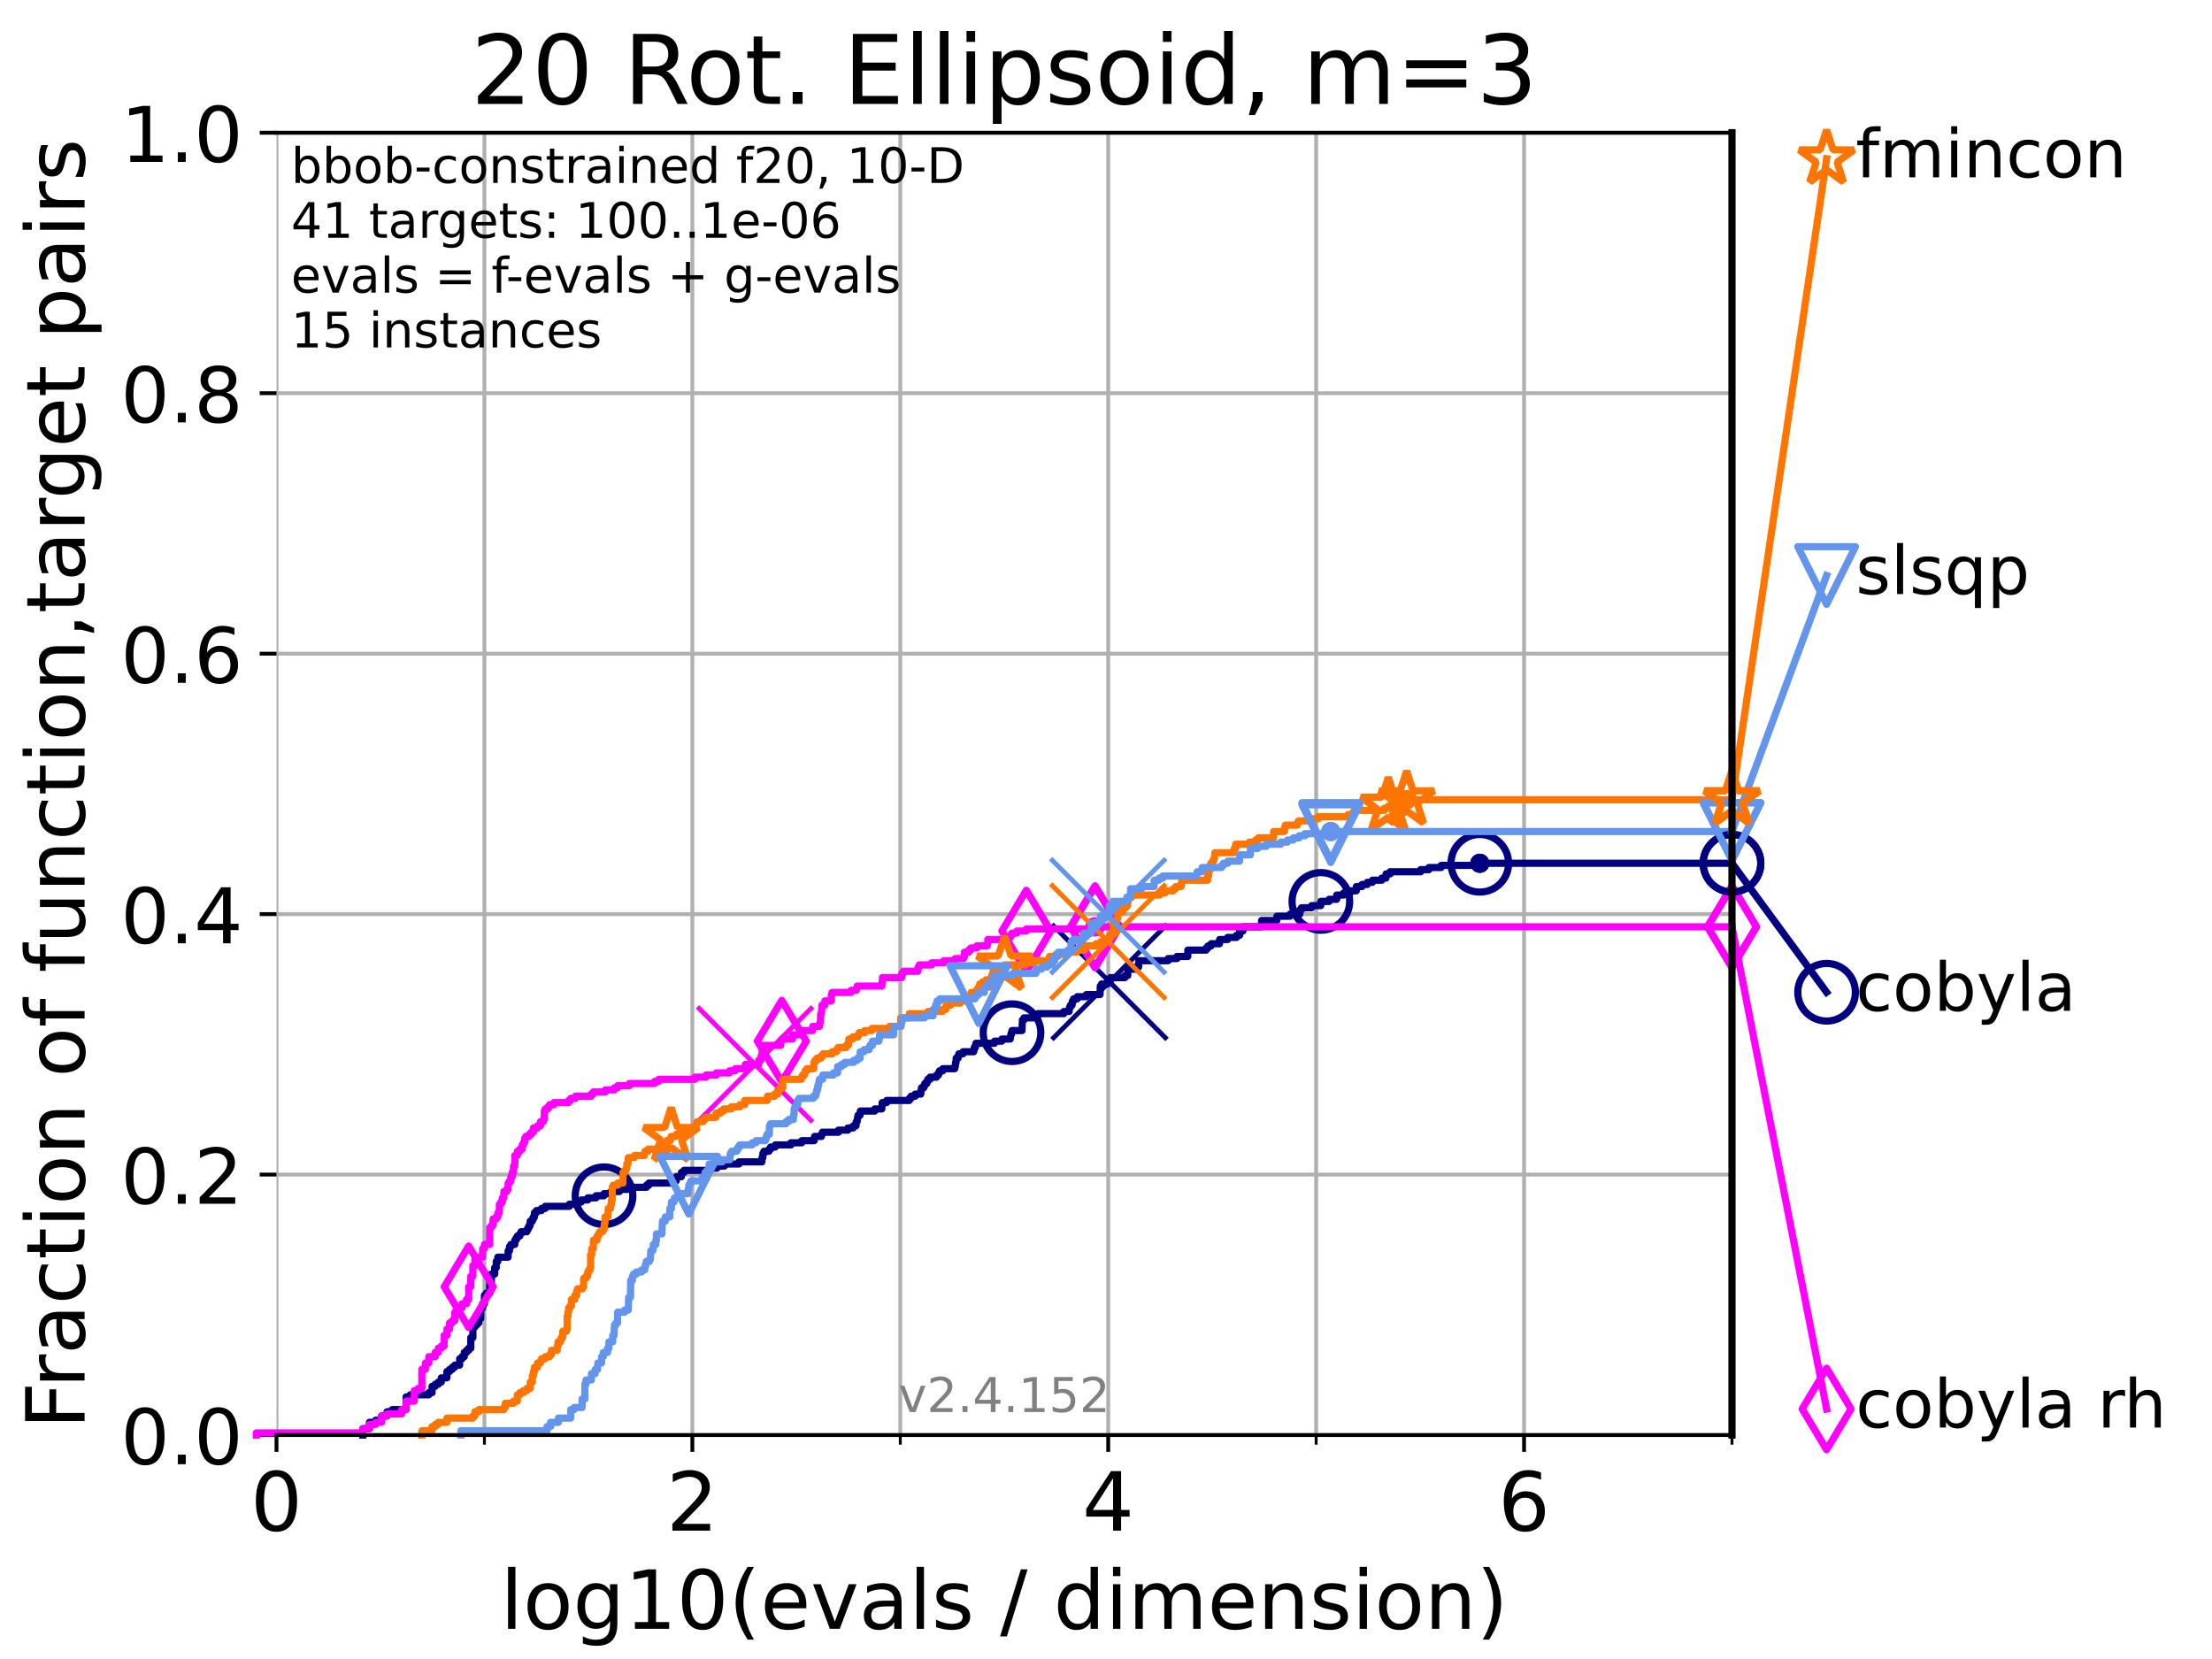<?xml version="1.0" encoding="utf-8" standalone="no"?>
<!DOCTYPE svg PUBLIC "-//W3C//DTD SVG 1.1//EN"
  "http://www.w3.org/Graphics/SVG/1.1/DTD/svg11.dtd">
<!-- Created with matplotlib (https://matplotlib.org/) -->
<svg height="345.6pt" version="1.1" viewBox="0 0 460.8 345.6" width="460.8pt" xmlns="http://www.w3.org/2000/svg" xmlns:xlink="http://www.w3.org/1999/xlink">
 <defs>
  <style type="text/css">*{stroke-linecap:butt;stroke-linejoin:round;}</style>
 </defs>
 <g id="figure_1">
  <g id="patch_1">
   <path d="M 0 345.6 
L 460.8 345.6 
L 460.8 0 
L 0 0 
z
" style="fill:#ffffff;"/>
  </g>
  <g id="axes_1">
   <g id="patch_2">
    <path d="M 57.6 298.944 
L 360.806 298.944 
L 360.806 27.648 
L 57.6 27.648 
z
" style="fill:#ffffff;"/>
   </g>
   <g id="matplotlib.axis_1">
    <g id="xtick_1">
     <g id="line2d_1">
      <path clip-path="url(#p5b42631108)" d="M 57.6 298.944 
L 57.6 27.648 
" style="fill:none;stroke:#b0b0b0;stroke-linecap:square;stroke-width:0.8;"/>
     </g>
     <g id="line2d_2">
      <defs>
       <path d="M 0 0 
L 0 3.5 
" id="m539ec1149a" style="stroke:#000000;stroke-width:0.8;"/>
      </defs>
      <g>
       <use style="stroke:#000000;stroke-width:0.8;" x="57.6" xlink:href="#m539ec1149a" y="298.944"/>
      </g>
     </g>
     <g id="text_1">
      <!-- 0 -->
      <g transform="translate(52.192 318.861)scale(0.17 -0.17)">
       <defs>
        <path d="M 31.781 66.406 
Q 24.172 66.406 20.328 58.906 
Q 16.5 51.422 16.5 36.375 
Q 16.5 21.391 20.328 13.891 
Q 24.172 6.391 31.781 6.391 
Q 39.453 6.391 43.281 13.891 
Q 47.125 21.391 47.125 36.375 
Q 47.125 51.422 43.281 58.906 
Q 39.453 66.406 31.781 66.406 
z
M 31.781 74.219 
Q 44.047 74.219 50.516 64.516 
Q 56.984 54.828 56.984 36.375 
Q 56.984 17.969 50.516 8.266 
Q 44.047 -1.422 31.781 -1.422 
Q 19.531 -1.422 13.062 8.266 
Q 6.594 17.969 6.594 36.375 
Q 6.594 54.828 13.062 64.516 
Q 19.531 74.219 31.781 74.219 
z
" id="DejaVuSans-48"/>
       </defs>
       <use xlink:href="#DejaVuSans-48"/>
      </g>
     </g>
    </g>
    <g id="xtick_2">
     <g id="line2d_3">
      <path clip-path="url(#p5b42631108)" d="M 144.23 298.944 
L 144.23 27.648 
" style="fill:none;stroke:#b0b0b0;stroke-linecap:square;stroke-width:0.8;"/>
     </g>
     <g id="line2d_4">
      <g>
       <use style="stroke:#000000;stroke-width:0.8;" x="144.23" xlink:href="#m539ec1149a" y="298.944"/>
      </g>
     </g>
     <g id="text_2">
      <!-- 2 -->
      <g transform="translate(138.822 318.861)scale(0.17 -0.17)">
       <defs>
        <path d="M 19.188 8.297 
L 53.609 8.297 
L 53.609 0 
L 7.328 0 
L 7.328 8.297 
Q 12.938 14.109 22.625 23.891 
Q 32.328 33.688 34.812 36.531 
Q 39.547 41.844 41.422 45.531 
Q 43.312 49.219 43.312 52.781 
Q 43.312 58.594 39.234 62.25 
Q 35.156 65.922 28.609 65.922 
Q 23.969 65.922 18.812 64.312 
Q 13.672 62.703 7.812 59.422 
L 7.812 69.391 
Q 13.766 71.781 18.938 73 
Q 24.125 74.219 28.422 74.219 
Q 39.75 74.219 46.484 68.547 
Q 53.219 62.891 53.219 53.422 
Q 53.219 48.922 51.531 44.891 
Q 49.859 40.875 45.406 35.406 
Q 44.188 33.984 37.641 27.219 
Q 31.109 20.453 19.188 8.297 
z
" id="DejaVuSans-50"/>
       </defs>
       <use xlink:href="#DejaVuSans-50"/>
      </g>
     </g>
    </g>
    <g id="xtick_3">
     <g id="line2d_5">
      <path clip-path="url(#p5b42631108)" d="M 230.861 298.944 
L 230.861 27.648 
" style="fill:none;stroke:#b0b0b0;stroke-linecap:square;stroke-width:0.8;"/>
     </g>
     <g id="line2d_6">
      <g>
       <use style="stroke:#000000;stroke-width:0.8;" x="230.861" xlink:href="#m539ec1149a" y="298.944"/>
      </g>
     </g>
     <g id="text_3">
      <!-- 4 -->
      <g transform="translate(225.453 318.861)scale(0.17 -0.17)">
       <defs>
        <path d="M 37.797 64.312 
L 12.891 25.391 
L 37.797 25.391 
z
M 35.203 72.906 
L 47.609 72.906 
L 47.609 25.391 
L 58.016 25.391 
L 58.016 17.188 
L 47.609 17.188 
L 47.609 0 
L 37.797 0 
L 37.797 17.188 
L 4.891 17.188 
L 4.891 26.703 
z
" id="DejaVuSans-52"/>
       </defs>
       <use xlink:href="#DejaVuSans-52"/>
      </g>
     </g>
    </g>
    <g id="xtick_4">
     <g id="line2d_7">
      <path clip-path="url(#p5b42631108)" d="M 317.491 298.944 
L 317.491 27.648 
" style="fill:none;stroke:#b0b0b0;stroke-linecap:square;stroke-width:0.8;"/>
     </g>
     <g id="line2d_8">
      <g>
       <use style="stroke:#000000;stroke-width:0.8;" x="317.491" xlink:href="#m539ec1149a" y="298.944"/>
      </g>
     </g>
     <g id="text_4">
      <!-- 6 -->
      <g transform="translate(312.083 318.861)scale(0.17 -0.17)">
       <defs>
        <path d="M 33.016 40.375 
Q 26.375 40.375 22.484 35.828 
Q 18.609 31.297 18.609 23.391 
Q 18.609 15.531 22.484 10.953 
Q 26.375 6.391 33.016 6.391 
Q 39.656 6.391 43.531 10.953 
Q 47.406 15.531 47.406 23.391 
Q 47.406 31.297 43.531 35.828 
Q 39.656 40.375 33.016 40.375 
z
M 52.594 71.297 
L 52.594 62.312 
Q 48.875 64.062 45.094 64.984 
Q 41.312 65.922 37.594 65.922 
Q 27.828 65.922 22.672 59.328 
Q 17.531 52.734 16.797 39.406 
Q 19.672 43.656 24.016 45.922 
Q 28.375 48.188 33.594 48.188 
Q 44.578 48.188 50.953 41.516 
Q 57.328 34.859 57.328 23.391 
Q 57.328 12.156 50.688 5.359 
Q 44.047 -1.422 33.016 -1.422 
Q 20.359 -1.422 13.672 8.266 
Q 6.984 17.969 6.984 36.375 
Q 6.984 53.656 15.188 63.938 
Q 23.391 74.219 37.203 74.219 
Q 40.922 74.219 44.703 73.484 
Q 48.484 72.75 52.594 71.297 
z
" id="DejaVuSans-54"/>
       </defs>
       <use xlink:href="#DejaVuSans-54"/>
      </g>
     </g>
    </g>
    <g id="xtick_5">
     <g id="line2d_9">
      <path clip-path="url(#p5b42631108)" d="M 100.915 298.944 
L 100.915 27.648 
" style="fill:none;stroke:#b0b0b0;stroke-linecap:square;stroke-width:0.8;"/>
     </g>
     <g id="line2d_10">
      <defs>
       <path d="M 0 0 
L 0 2 
" id="m3bec366135" style="stroke:#000000;stroke-width:0.6;"/>
      </defs>
      <g>
       <use style="stroke:#000000;stroke-width:0.6;" x="100.915" xlink:href="#m3bec366135" y="298.944"/>
      </g>
     </g>
    </g>
    <g id="xtick_6">
     <g id="line2d_11">
      <path clip-path="url(#p5b42631108)" d="M 187.546 298.944 
L 187.546 27.648 
" style="fill:none;stroke:#b0b0b0;stroke-linecap:square;stroke-width:0.8;"/>
     </g>
     <g id="line2d_12">
      <g>
       <use style="stroke:#000000;stroke-width:0.6;" x="187.546" xlink:href="#m3bec366135" y="298.944"/>
      </g>
     </g>
    </g>
    <g id="xtick_7">
     <g id="line2d_13">
      <path clip-path="url(#p5b42631108)" d="M 274.176 298.944 
L 274.176 27.648 
" style="fill:none;stroke:#b0b0b0;stroke-linecap:square;stroke-width:0.8;"/>
     </g>
     <g id="line2d_14">
      <g>
       <use style="stroke:#000000;stroke-width:0.6;" x="274.176" xlink:href="#m3bec366135" y="298.944"/>
      </g>
     </g>
    </g>
    <g id="xtick_8">
     <g id="line2d_15">
      <path clip-path="url(#p5b42631108)" d="M 360.806 298.944 
L 360.806 27.648 
" style="fill:none;stroke:#b0b0b0;stroke-linecap:square;stroke-width:0.8;"/>
     </g>
     <g id="line2d_16">
      <g>
       <use style="stroke:#000000;stroke-width:0.6;" x="360.806" xlink:href="#m3bec366135" y="298.944"/>
      </g>
     </g>
    </g>
    <g id="text_5">
     <!-- log10(evals / dimension) -->
     <g transform="translate(104.239 339.314)scale(0.17 -0.17)">
      <defs>
       <path d="M 9.422 75.984 
L 18.406 75.984 
L 18.406 0 
L 9.422 0 
z
" id="DejaVuSans-108"/>
       <path d="M 30.609 48.391 
Q 23.391 48.391 19.188 42.75 
Q 14.984 37.109 14.984 27.297 
Q 14.984 17.484 19.156 11.844 
Q 23.344 6.203 30.609 6.203 
Q 37.797 6.203 41.984 11.859 
Q 46.188 17.531 46.188 27.297 
Q 46.188 37.016 41.984 42.703 
Q 37.797 48.391 30.609 48.391 
z
M 30.609 56 
Q 42.328 56 49.016 48.375 
Q 55.719 40.766 55.719 27.297 
Q 55.719 13.875 49.016 6.219 
Q 42.328 -1.422 30.609 -1.422 
Q 18.844 -1.422 12.172 6.219 
Q 5.516 13.875 5.516 27.297 
Q 5.516 40.766 12.172 48.375 
Q 18.844 56 30.609 56 
z
" id="DejaVuSans-111"/>
       <path d="M 45.406 27.984 
Q 45.406 37.75 41.375 43.109 
Q 37.359 48.484 30.078 48.484 
Q 22.859 48.484 18.828 43.109 
Q 14.797 37.75 14.797 27.984 
Q 14.797 18.266 18.828 12.891 
Q 22.859 7.516 30.078 7.516 
Q 37.359 7.516 41.375 12.891 
Q 45.406 18.266 45.406 27.984 
z
M 54.391 6.781 
Q 54.391 -7.172 48.188 -13.984 
Q 42 -20.797 29.203 -20.797 
Q 24.469 -20.797 20.266 -20.094 
Q 16.062 -19.391 12.109 -17.922 
L 12.109 -9.188 
Q 16.062 -11.328 19.922 -12.344 
Q 23.781 -13.375 27.781 -13.375 
Q 36.625 -13.375 41.016 -8.766 
Q 45.406 -4.156 45.406 5.172 
L 45.406 9.625 
Q 42.625 4.781 38.281 2.391 
Q 33.938 0 27.875 0 
Q 17.828 0 11.672 7.656 
Q 5.516 15.328 5.516 27.984 
Q 5.516 40.672 11.672 48.328 
Q 17.828 56 27.875 56 
Q 33.938 56 38.281 53.609 
Q 42.625 51.219 45.406 46.391 
L 45.406 54.688 
L 54.391 54.688 
z
" id="DejaVuSans-103"/>
       <path d="M 12.406 8.297 
L 28.516 8.297 
L 28.516 63.922 
L 10.984 60.406 
L 10.984 69.391 
L 28.422 72.906 
L 38.281 72.906 
L 38.281 8.297 
L 54.391 8.297 
L 54.391 0 
L 12.406 0 
z
" id="DejaVuSans-49"/>
       <path d="M 31 75.875 
Q 24.469 64.656 21.281 53.656 
Q 18.109 42.672 18.109 31.391 
Q 18.109 20.125 21.312 9.062 
Q 24.516 -2 31 -13.188 
L 23.188 -13.188 
Q 15.875 -1.703 12.234 9.375 
Q 8.594 20.453 8.594 31.391 
Q 8.594 42.281 12.203 53.312 
Q 15.828 64.359 23.188 75.875 
z
" id="DejaVuSans-40"/>
       <path d="M 56.203 29.594 
L 56.203 25.203 
L 14.891 25.203 
Q 15.484 15.922 20.484 11.062 
Q 25.484 6.203 34.422 6.203 
Q 39.594 6.203 44.453 7.469 
Q 49.312 8.734 54.109 11.281 
L 54.109 2.781 
Q 49.266 0.734 44.188 -0.344 
Q 39.109 -1.422 33.891 -1.422 
Q 20.797 -1.422 13.156 6.188 
Q 5.516 13.812 5.516 26.812 
Q 5.516 40.234 12.766 48.109 
Q 20.016 56 32.328 56 
Q 43.359 56 49.781 48.891 
Q 56.203 41.797 56.203 29.594 
z
M 47.219 32.234 
Q 47.125 39.594 43.094 43.984 
Q 39.062 48.391 32.422 48.391 
Q 24.906 48.391 20.391 44.141 
Q 15.875 39.891 15.188 32.172 
z
" id="DejaVuSans-101"/>
       <path d="M 2.984 54.688 
L 12.5 54.688 
L 29.594 8.797 
L 46.688 54.688 
L 56.203 54.688 
L 35.688 0 
L 23.484 0 
z
" id="DejaVuSans-118"/>
       <path d="M 34.281 27.484 
Q 23.391 27.484 19.188 25 
Q 14.984 22.516 14.984 16.5 
Q 14.984 11.719 18.141 8.906 
Q 21.297 6.109 26.703 6.109 
Q 34.188 6.109 38.703 11.406 
Q 43.219 16.703 43.219 25.484 
L 43.219 27.484 
z
M 52.203 31.203 
L 52.203 0 
L 43.219 0 
L 43.219 8.297 
Q 40.141 3.328 35.547 0.953 
Q 30.953 -1.422 24.312 -1.422 
Q 15.922 -1.422 10.953 3.297 
Q 6 8.016 6 15.922 
Q 6 25.141 12.172 29.828 
Q 18.359 34.516 30.609 34.516 
L 43.219 34.516 
L 43.219 35.406 
Q 43.219 41.609 39.141 45 
Q 35.062 48.391 27.688 48.391 
Q 23 48.391 18.547 47.266 
Q 14.109 46.141 10.016 43.891 
L 10.016 52.203 
Q 14.938 54.109 19.578 55.047 
Q 24.219 56 28.609 56 
Q 40.484 56 46.344 49.844 
Q 52.203 43.703 52.203 31.203 
z
" id="DejaVuSans-97"/>
       <path d="M 44.281 53.078 
L 44.281 44.578 
Q 40.484 46.531 36.375 47.5 
Q 32.281 48.484 27.875 48.484 
Q 21.188 48.484 17.844 46.438 
Q 14.5 44.391 14.5 40.281 
Q 14.5 37.156 16.891 35.375 
Q 19.281 33.594 26.516 31.984 
L 29.594 31.297 
Q 39.156 29.25 43.188 25.516 
Q 47.219 21.781 47.219 15.094 
Q 47.219 7.469 41.188 3.016 
Q 35.156 -1.422 24.609 -1.422 
Q 20.219 -1.422 15.453 -0.562 
Q 10.688 0.297 5.422 2 
L 5.422 11.281 
Q 10.406 8.688 15.234 7.391 
Q 20.062 6.109 24.812 6.109 
Q 31.156 6.109 34.562 8.281 
Q 37.984 10.453 37.984 14.406 
Q 37.984 18.062 35.516 20.016 
Q 33.062 21.969 24.703 23.781 
L 21.578 24.516 
Q 13.234 26.266 9.516 29.906 
Q 5.812 33.547 5.812 39.891 
Q 5.812 47.609 11.281 51.797 
Q 16.75 56 26.812 56 
Q 31.781 56 36.172 55.266 
Q 40.578 54.547 44.281 53.078 
z
" id="DejaVuSans-115"/>
       <path id="DejaVuSans-32"/>
       <path d="M 25.391 72.906 
L 33.688 72.906 
L 8.297 -9.281 
L 0 -9.281 
z
" id="DejaVuSans-47"/>
       <path d="M 45.406 46.391 
L 45.406 75.984 
L 54.391 75.984 
L 54.391 0 
L 45.406 0 
L 45.406 8.203 
Q 42.578 3.328 38.25 0.953 
Q 33.938 -1.422 27.875 -1.422 
Q 17.969 -1.422 11.734 6.484 
Q 5.516 14.406 5.516 27.297 
Q 5.516 40.188 11.734 48.094 
Q 17.969 56 27.875 56 
Q 33.938 56 38.25 53.625 
Q 42.578 51.266 45.406 46.391 
z
M 14.797 27.297 
Q 14.797 17.391 18.875 11.75 
Q 22.953 6.109 30.078 6.109 
Q 37.203 6.109 41.297 11.75 
Q 45.406 17.391 45.406 27.297 
Q 45.406 37.203 41.297 42.844 
Q 37.203 48.484 30.078 48.484 
Q 22.953 48.484 18.875 42.844 
Q 14.797 37.203 14.797 27.297 
z
" id="DejaVuSans-100"/>
       <path d="M 9.422 54.688 
L 18.406 54.688 
L 18.406 0 
L 9.422 0 
z
M 9.422 75.984 
L 18.406 75.984 
L 18.406 64.594 
L 9.422 64.594 
z
" id="DejaVuSans-105"/>
       <path d="M 52 44.188 
Q 55.375 50.25 60.062 53.125 
Q 64.75 56 71.094 56 
Q 79.641 56 84.281 50.016 
Q 88.922 44.047 88.922 33.016 
L 88.922 0 
L 79.891 0 
L 79.891 32.719 
Q 79.891 40.578 77.094 44.375 
Q 74.312 48.188 68.609 48.188 
Q 61.625 48.188 57.562 43.547 
Q 53.516 38.922 53.516 30.906 
L 53.516 0 
L 44.484 0 
L 44.484 32.719 
Q 44.484 40.625 41.703 44.406 
Q 38.922 48.188 33.109 48.188 
Q 26.219 48.188 22.156 43.531 
Q 18.109 38.875 18.109 30.906 
L 18.109 0 
L 9.078 0 
L 9.078 54.688 
L 18.109 54.688 
L 18.109 46.188 
Q 21.188 51.219 25.484 53.609 
Q 29.781 56 35.688 56 
Q 41.656 56 45.828 52.969 
Q 50 49.953 52 44.188 
z
" id="DejaVuSans-109"/>
       <path d="M 54.891 33.016 
L 54.891 0 
L 45.906 0 
L 45.906 32.719 
Q 45.906 40.484 42.875 44.328 
Q 39.844 48.188 33.797 48.188 
Q 26.516 48.188 22.312 43.547 
Q 18.109 38.922 18.109 30.906 
L 18.109 0 
L 9.078 0 
L 9.078 54.688 
L 18.109 54.688 
L 18.109 46.188 
Q 21.344 51.125 25.703 53.562 
Q 30.078 56 35.797 56 
Q 45.219 56 50.047 50.172 
Q 54.891 44.344 54.891 33.016 
z
" id="DejaVuSans-110"/>
       <path d="M 8.016 75.875 
L 15.828 75.875 
Q 23.141 64.359 26.781 53.312 
Q 30.422 42.281 30.422 31.391 
Q 30.422 20.453 26.781 9.375 
Q 23.141 -1.703 15.828 -13.188 
L 8.016 -13.188 
Q 14.5 -2 17.703 9.062 
Q 20.906 20.125 20.906 31.391 
Q 20.906 42.672 17.703 53.656 
Q 14.5 64.656 8.016 75.875 
z
" id="DejaVuSans-41"/>
      </defs>
      <use xlink:href="#DejaVuSans-108"/>
      <use x="27.783" xlink:href="#DejaVuSans-111"/>
      <use x="88.965" xlink:href="#DejaVuSans-103"/>
      <use x="152.441" xlink:href="#DejaVuSans-49"/>
      <use x="216.064" xlink:href="#DejaVuSans-48"/>
      <use x="279.688" xlink:href="#DejaVuSans-40"/>
      <use x="318.701" xlink:href="#DejaVuSans-101"/>
      <use x="380.225" xlink:href="#DejaVuSans-118"/>
      <use x="439.404" xlink:href="#DejaVuSans-97"/>
      <use x="500.684" xlink:href="#DejaVuSans-108"/>
      <use x="528.467" xlink:href="#DejaVuSans-115"/>
      <use x="580.566" xlink:href="#DejaVuSans-32"/>
      <use x="612.354" xlink:href="#DejaVuSans-47"/>
      <use x="646.045" xlink:href="#DejaVuSans-32"/>
      <use x="677.832" xlink:href="#DejaVuSans-100"/>
      <use x="741.309" xlink:href="#DejaVuSans-105"/>
      <use x="769.092" xlink:href="#DejaVuSans-109"/>
      <use x="866.504" xlink:href="#DejaVuSans-101"/>
      <use x="928.027" xlink:href="#DejaVuSans-110"/>
      <use x="991.406" xlink:href="#DejaVuSans-115"/>
      <use x="1043.506" xlink:href="#DejaVuSans-105"/>
      <use x="1071.289" xlink:href="#DejaVuSans-111"/>
      <use x="1132.471" xlink:href="#DejaVuSans-110"/>
      <use x="1195.85" xlink:href="#DejaVuSans-41"/>
     </g>
    </g>
   </g>
   <g id="matplotlib.axis_2">
    <g id="ytick_1">
     <g id="line2d_17">
      <path clip-path="url(#p5b42631108)" d="M 57.6 298.944 
L 360.806 298.944 
" style="fill:none;stroke:#b0b0b0;stroke-linecap:square;stroke-width:0.8;"/>
     </g>
     <g id="line2d_18">
      <defs>
       <path d="M 0 0 
L -3.5 0 
" id="md36af2871f" style="stroke:#000000;stroke-width:0.8;"/>
      </defs>
      <g>
       <use style="stroke:#000000;stroke-width:0.8;" x="57.6" xlink:href="#md36af2871f" y="298.944"/>
      </g>
     </g>
     <g id="text_6">
      <!-- 0.0 -->
      <g transform="translate(25.155 305.023)scale(0.16 -0.16)">
       <defs>
        <path d="M 10.688 12.406 
L 21 12.406 
L 21 0 
L 10.688 0 
z
" id="DejaVuSans-46"/>
       </defs>
       <use xlink:href="#DejaVuSans-48"/>
       <use x="63.623" xlink:href="#DejaVuSans-46"/>
       <use x="95.41" xlink:href="#DejaVuSans-48"/>
      </g>
     </g>
    </g>
    <g id="ytick_2">
     <g id="line2d_19">
      <path clip-path="url(#p5b42631108)" d="M 57.6 244.685 
L 360.806 244.685 
" style="fill:none;stroke:#b0b0b0;stroke-linecap:square;stroke-width:0.8;"/>
     </g>
     <g id="line2d_20">
      <g>
       <use style="stroke:#000000;stroke-width:0.8;" x="57.6" xlink:href="#md36af2871f" y="244.685"/>
      </g>
     </g>
     <g id="text_7">
      <!-- 0.2 -->
      <g transform="translate(25.155 250.764)scale(0.16 -0.16)">
       <use xlink:href="#DejaVuSans-48"/>
       <use x="63.623" xlink:href="#DejaVuSans-46"/>
       <use x="95.41" xlink:href="#DejaVuSans-50"/>
      </g>
     </g>
    </g>
    <g id="ytick_3">
     <g id="line2d_21">
      <path clip-path="url(#p5b42631108)" d="M 57.6 190.426 
L 360.806 190.426 
" style="fill:none;stroke:#b0b0b0;stroke-linecap:square;stroke-width:0.8;"/>
     </g>
     <g id="line2d_22">
      <g>
       <use style="stroke:#000000;stroke-width:0.8;" x="57.6" xlink:href="#md36af2871f" y="190.426"/>
      </g>
     </g>
     <g id="text_8">
      <!-- 0.4 -->
      <g transform="translate(25.155 196.504)scale(0.16 -0.16)">
       <use xlink:href="#DejaVuSans-48"/>
       <use x="63.623" xlink:href="#DejaVuSans-46"/>
       <use x="95.41" xlink:href="#DejaVuSans-52"/>
      </g>
     </g>
    </g>
    <g id="ytick_4">
     <g id="line2d_23">
      <path clip-path="url(#p5b42631108)" d="M 57.6 136.166 
L 360.806 136.166 
" style="fill:none;stroke:#b0b0b0;stroke-linecap:square;stroke-width:0.8;"/>
     </g>
     <g id="line2d_24">
      <g>
       <use style="stroke:#000000;stroke-width:0.8;" x="57.6" xlink:href="#md36af2871f" y="136.166"/>
      </g>
     </g>
     <g id="text_9">
      <!-- 0.6 -->
      <g transform="translate(25.155 142.245)scale(0.16 -0.16)">
       <use xlink:href="#DejaVuSans-48"/>
       <use x="63.623" xlink:href="#DejaVuSans-46"/>
       <use x="95.41" xlink:href="#DejaVuSans-54"/>
      </g>
     </g>
    </g>
    <g id="ytick_5">
     <g id="line2d_25">
      <path clip-path="url(#p5b42631108)" d="M 57.6 81.907 
L 360.806 81.907 
" style="fill:none;stroke:#b0b0b0;stroke-linecap:square;stroke-width:0.8;"/>
     </g>
     <g id="line2d_26">
      <g>
       <use style="stroke:#000000;stroke-width:0.8;" x="57.6" xlink:href="#md36af2871f" y="81.907"/>
      </g>
     </g>
     <g id="text_10">
      <!-- 0.8 -->
      <g transform="translate(25.155 87.986)scale(0.16 -0.16)">
       <defs>
        <path d="M 31.781 34.625 
Q 24.75 34.625 20.719 30.859 
Q 16.703 27.094 16.703 20.516 
Q 16.703 13.922 20.719 10.156 
Q 24.75 6.391 31.781 6.391 
Q 38.812 6.391 42.859 10.172 
Q 46.922 13.969 46.922 20.516 
Q 46.922 27.094 42.891 30.859 
Q 38.875 34.625 31.781 34.625 
z
M 21.922 38.812 
Q 15.578 40.375 12.031 44.719 
Q 8.5 49.078 8.5 55.328 
Q 8.5 64.062 14.719 69.141 
Q 20.953 74.219 31.781 74.219 
Q 42.672 74.219 48.875 69.141 
Q 55.078 64.062 55.078 55.328 
Q 55.078 49.078 51.531 44.719 
Q 48 40.375 41.703 38.812 
Q 48.828 37.156 52.797 32.312 
Q 56.781 27.484 56.781 20.516 
Q 56.781 9.906 50.312 4.234 
Q 43.844 -1.422 31.781 -1.422 
Q 19.734 -1.422 13.25 4.234 
Q 6.781 9.906 6.781 20.516 
Q 6.781 27.484 10.781 32.312 
Q 14.797 37.156 21.922 38.812 
z
M 18.312 54.391 
Q 18.312 48.734 21.844 45.562 
Q 25.391 42.391 31.781 42.391 
Q 38.141 42.391 41.719 45.562 
Q 45.312 48.734 45.312 54.391 
Q 45.312 60.062 41.719 63.234 
Q 38.141 66.406 31.781 66.406 
Q 25.391 66.406 21.844 63.234 
Q 18.312 60.062 18.312 54.391 
z
" id="DejaVuSans-56"/>
       </defs>
       <use xlink:href="#DejaVuSans-48"/>
       <use x="63.623" xlink:href="#DejaVuSans-46"/>
       <use x="95.41" xlink:href="#DejaVuSans-56"/>
      </g>
     </g>
    </g>
    <g id="ytick_6">
     <g id="line2d_27">
      <path clip-path="url(#p5b42631108)" d="M 57.6 27.648 
L 360.806 27.648 
" style="fill:none;stroke:#b0b0b0;stroke-linecap:square;stroke-width:0.8;"/>
     </g>
     <g id="line2d_28">
      <g>
       <use style="stroke:#000000;stroke-width:0.8;" x="57.6" xlink:href="#md36af2871f" y="27.648"/>
      </g>
     </g>
     <g id="text_11">
      <!-- 1.0 -->
      <g transform="translate(25.155 33.727)scale(0.16 -0.16)">
       <use xlink:href="#DejaVuSans-49"/>
       <use x="63.623" xlink:href="#DejaVuSans-46"/>
       <use x="95.41" xlink:href="#DejaVuSans-48"/>
      </g>
     </g>
    </g>
    <g id="text_12">
     <!-- Fraction of function,target pairs -->
     <g transform="translate(17.62 297.681)rotate(-90)scale(0.17 -0.17)">
      <defs>
       <path d="M 9.812 72.906 
L 51.703 72.906 
L 51.703 64.594 
L 19.672 64.594 
L 19.672 43.109 
L 48.578 43.109 
L 48.578 34.812 
L 19.672 34.812 
L 19.672 0 
L 9.812 0 
z
" id="DejaVuSans-70"/>
       <path d="M 41.109 46.297 
Q 39.594 47.172 37.812 47.578 
Q 36.031 48 33.891 48 
Q 26.266 48 22.188 43.047 
Q 18.109 38.094 18.109 28.812 
L 18.109 0 
L 9.078 0 
L 9.078 54.688 
L 18.109 54.688 
L 18.109 46.188 
Q 20.953 51.172 25.484 53.578 
Q 30.031 56 36.531 56 
Q 37.453 56 38.578 55.875 
Q 39.703 55.766 41.062 55.516 
z
" id="DejaVuSans-114"/>
       <path d="M 48.781 52.594 
L 48.781 44.188 
Q 44.969 46.297 41.141 47.344 
Q 37.312 48.391 33.406 48.391 
Q 24.656 48.391 19.812 42.844 
Q 14.984 37.312 14.984 27.297 
Q 14.984 17.281 19.812 11.734 
Q 24.656 6.203 33.406 6.203 
Q 37.312 6.203 41.141 7.25 
Q 44.969 8.297 48.781 10.406 
L 48.781 2.094 
Q 45.016 0.344 40.984 -0.531 
Q 36.969 -1.422 32.422 -1.422 
Q 20.062 -1.422 12.781 6.344 
Q 5.516 14.109 5.516 27.297 
Q 5.516 40.672 12.859 48.328 
Q 20.219 56 33.016 56 
Q 37.156 56 41.109 55.141 
Q 45.062 54.297 48.781 52.594 
z
" id="DejaVuSans-99"/>
       <path d="M 18.312 70.219 
L 18.312 54.688 
L 36.812 54.688 
L 36.812 47.703 
L 18.312 47.703 
L 18.312 18.016 
Q 18.312 11.328 20.141 9.422 
Q 21.969 7.516 27.594 7.516 
L 36.812 7.516 
L 36.812 0 
L 27.594 0 
Q 17.188 0 13.234 3.875 
Q 9.281 7.766 9.281 18.016 
L 9.281 47.703 
L 2.688 47.703 
L 2.688 54.688 
L 9.281 54.688 
L 9.281 70.219 
z
" id="DejaVuSans-116"/>
       <path d="M 37.109 75.984 
L 37.109 68.5 
L 28.516 68.5 
Q 23.688 68.5 21.797 66.547 
Q 19.922 64.594 19.922 59.516 
L 19.922 54.688 
L 34.719 54.688 
L 34.719 47.703 
L 19.922 47.703 
L 19.922 0 
L 10.891 0 
L 10.891 47.703 
L 2.297 47.703 
L 2.297 54.688 
L 10.891 54.688 
L 10.891 58.5 
Q 10.891 67.625 15.141 71.797 
Q 19.391 75.984 28.609 75.984 
z
" id="DejaVuSans-102"/>
       <path d="M 8.5 21.578 
L 8.5 54.688 
L 17.484 54.688 
L 17.484 21.922 
Q 17.484 14.156 20.5 10.266 
Q 23.531 6.391 29.594 6.391 
Q 36.859 6.391 41.078 11.031 
Q 45.312 15.672 45.312 23.688 
L 45.312 54.688 
L 54.297 54.688 
L 54.297 0 
L 45.312 0 
L 45.312 8.406 
Q 42.047 3.422 37.719 1 
Q 33.406 -1.422 27.688 -1.422 
Q 18.266 -1.422 13.375 4.438 
Q 8.5 10.297 8.5 21.578 
z
M 31.109 56 
z
" id="DejaVuSans-117"/>
       <path d="M 11.719 12.406 
L 22.016 12.406 
L 22.016 4 
L 14.016 -11.625 
L 7.719 -11.625 
L 11.719 4 
z
" id="DejaVuSans-44"/>
       <path d="M 18.109 8.203 
L 18.109 -20.797 
L 9.078 -20.797 
L 9.078 54.688 
L 18.109 54.688 
L 18.109 46.391 
Q 20.953 51.266 25.266 53.625 
Q 29.594 56 35.594 56 
Q 45.562 56 51.781 48.094 
Q 58.016 40.188 58.016 27.297 
Q 58.016 14.406 51.781 6.484 
Q 45.562 -1.422 35.594 -1.422 
Q 29.594 -1.422 25.266 0.953 
Q 20.953 3.328 18.109 8.203 
z
M 48.688 27.297 
Q 48.688 37.203 44.609 42.844 
Q 40.531 48.484 33.406 48.484 
Q 26.266 48.484 22.188 42.844 
Q 18.109 37.203 18.109 27.297 
Q 18.109 17.391 22.188 11.75 
Q 26.266 6.109 33.406 6.109 
Q 40.531 6.109 44.609 11.75 
Q 48.688 17.391 48.688 27.297 
z
" id="DejaVuSans-112"/>
      </defs>
      <use xlink:href="#DejaVuSans-70"/>
      <use x="50.27" xlink:href="#DejaVuSans-114"/>
      <use x="91.383" xlink:href="#DejaVuSans-97"/>
      <use x="152.662" xlink:href="#DejaVuSans-99"/>
      <use x="207.643" xlink:href="#DejaVuSans-116"/>
      <use x="246.852" xlink:href="#DejaVuSans-105"/>
      <use x="274.635" xlink:href="#DejaVuSans-111"/>
      <use x="335.816" xlink:href="#DejaVuSans-110"/>
      <use x="399.195" xlink:href="#DejaVuSans-32"/>
      <use x="430.982" xlink:href="#DejaVuSans-111"/>
      <use x="492.164" xlink:href="#DejaVuSans-102"/>
      <use x="527.369" xlink:href="#DejaVuSans-32"/>
      <use x="559.156" xlink:href="#DejaVuSans-102"/>
      <use x="594.361" xlink:href="#DejaVuSans-117"/>
      <use x="657.74" xlink:href="#DejaVuSans-110"/>
      <use x="721.119" xlink:href="#DejaVuSans-99"/>
      <use x="776.1" xlink:href="#DejaVuSans-116"/>
      <use x="815.309" xlink:href="#DejaVuSans-105"/>
      <use x="843.092" xlink:href="#DejaVuSans-111"/>
      <use x="904.273" xlink:href="#DejaVuSans-110"/>
      <use x="967.652" xlink:href="#DejaVuSans-44"/>
      <use x="999.439" xlink:href="#DejaVuSans-116"/>
      <use x="1038.648" xlink:href="#DejaVuSans-97"/>
      <use x="1099.928" xlink:href="#DejaVuSans-114"/>
      <use x="1139.291" xlink:href="#DejaVuSans-103"/>
      <use x="1202.768" xlink:href="#DejaVuSans-101"/>
      <use x="1264.291" xlink:href="#DejaVuSans-116"/>
      <use x="1303.5" xlink:href="#DejaVuSans-32"/>
      <use x="1335.287" xlink:href="#DejaVuSans-112"/>
      <use x="1398.764" xlink:href="#DejaVuSans-97"/>
      <use x="1460.043" xlink:href="#DejaVuSans-105"/>
      <use x="1487.826" xlink:href="#DejaVuSans-114"/>
      <use x="1528.939" xlink:href="#DejaVuSans-115"/>
     </g>
    </g>
   </g>
   <g id="line2d_29">
    <defs>
     <path d="M 0 1.5 
C 0.398 1.5 0.779 1.342 1.061 1.061 
C 1.342 0.779 1.5 0.398 1.5 0 
C 1.5 -0.398 1.342 -0.779 1.061 -1.061 
C 0.779 -1.342 0.398 -1.5 0 -1.5 
C -0.398 -1.5 -0.779 -1.342 -1.061 -1.061 
C -1.342 -0.779 -1.5 -0.398 -1.5 0 
C -1.5 0.398 -1.342 0.779 -1.061 1.061 
C -0.779 1.342 -0.398 1.5 0 1.5 
z
" id="md32b1d605c" style="stroke:#000080;"/>
    </defs>
    <g>
     <use style="fill:#000080;stroke:#000080;" x="308.269" xlink:href="#md32b1d605c" y="179.838"/>
     <use style="fill:#000080;stroke:#000080;" x="308.269" xlink:href="#md32b1d605c" y="179.838"/>
    </g>
   </g>
   <g id="line2d_30">
    <path d="M 75.575 298.944 
L 75.575 297.621 
L 76.969 297.621 
L 76.969 296.297 
L 78.267 296.297 
L 78.267 295.856 
L 79.481 295.856 
L 79.481 294.974 
L 80.621 294.974 
L 80.621 294.092 
L 81.696 294.092 
L 81.696 293.65 
L 84.596 293.65 
L 84.596 291.004 
L 85.471 291.004 
L 85.471 290.562 
L 89.324 290.562 
L 89.324 290.121 
L 90.008 290.121 
L 90.008 288.798 
L 90.668 288.798 
L 90.668 288.357 
L 91.306 288.357 
L 91.306 287.916 
L 91.923 287.916 
L 91.923 287.033 
L 93.099 287.033 
L 93.099 285.71 
L 93.66 285.71 
L 93.66 285.269 
L 94.206 285.269 
L 94.206 284.828 
L 94.736 284.828 
L 94.736 284.387 
L 95.753 284.387 
L 95.753 283.063 
L 96.241 283.063 
L 96.241 282.622 
L 96.718 282.622 
L 96.718 281.74 
L 97.182 281.74 
L 97.182 281.299 
L 97.635 281.299 
L 97.635 280.858 
L 98.078 280.858 
L 98.078 278.652 
L 98.51 278.652 
L 98.51 276.446 
L 98.933 276.446 
L 98.933 276.005 
L 99.347 276.005 
L 99.347 275.564 
L 99.751 275.564 
L 99.751 274.682 
L 100.147 274.682 
L 100.147 272.476 
L 100.535 272.476 
L 100.535 271.594 
L 100.915 271.594 
L 100.915 269.829 
L 101.288 269.829 
L 101.288 269.388 
L 102.011 269.388 
L 102.011 267.183 
L 102.363 267.183 
L 102.363 265.418 
L 103.047 265.418 
L 103.047 264.095 
L 103.38 264.095 
L 103.38 262.771 
L 103.707 262.771 
L 103.707 261.889 
L 105.851 261.889 
L 105.851 260.566 
L 106.138 260.566 
L 106.138 259.683 
L 106.421 259.683 
L 106.421 259.242 
L 107.245 259.242 
L 107.245 258.36 
L 107.512 258.36 
L 107.512 257.919 
L 107.775 257.919 
L 107.775 257.478 
L 108.29 257.478 
L 108.29 257.036 
L 108.543 257.036 
L 108.543 256.595 
L 109.757 256.595 
L 109.757 256.154 
L 109.99 256.154 
L 109.99 255.713 
L 110.221 255.713 
L 110.221 255.272 
L 110.449 255.272 
L 110.449 254.39 
L 110.897 254.39 
L 110.897 253.949 
L 111.117 253.949 
L 111.117 253.507 
L 111.335 253.507 
L 111.335 252.625 
L 111.762 252.625 
L 111.762 252.184 
L 112.79 252.184 
L 112.79 251.743 
L 113.574 251.743 
L 113.574 251.302 
L 118.598 251.302 
L 118.598 250.861 
L 120.149 250.861 
L 120.149 250.42 
L 121.073 250.42 
L 121.073 249.978 
L 122.44 249.978 
L 122.44 249.537 
L 124.156 249.537 
L 124.156 249.096 
L 125.83 249.096 
L 125.83 248.655 
L 127.274 248.655 
L 127.274 248.214 
L 129.041 248.214 
L 129.041 247.773 
L 130.734 247.773 
L 130.734 247.332 
L 134.684 247.332 
L 134.684 246.89 
L 135.177 246.89 
L 135.177 246.449 
L 140.497 246.449 
L 140.497 246.008 
L 140.861 246.008 
L 140.906 245.126 
L 141.953 245.126 
L 141.953 244.244 
L 142.498 244.244 
L 142.498 243.803 
L 148.063 243.803 
L 148.063 243.361 
L 149.339 243.361 
L 149.339 242.92 
L 150.906 242.92 
L 150.906 242.479 
L 153.945 242.479 
L 153.945 242.038 
L 158.726 242.038 
L 158.743 241.156 
L 158.917 241.156 
L 158.917 240.273 
L 159.139 240.273 
L 159.139 239.832 
L 160.199 239.832 
L 160.199 239.391 
L 160.534 239.391 
L 160.534 238.95 
L 161.505 238.95 
L 161.505 238.509 
L 164.752 238.509 
L 164.752 238.068 
L 167.023 238.068 
L 167.023 237.627 
L 169.604 237.627 
L 169.682 236.744 
L 171.123 236.744 
L 171.123 236.303 
L 171.311 236.303 
L 171.311 235.862 
L 174.682 235.862 
L 174.682 235.421 
L 176.628 235.421 
L 176.628 234.98 
L 177.725 234.98 
L 177.725 234.539 
L 178.321 234.539 
L 178.37 233.657 
L 178.559 233.657 
L 178.644 232.774 
L 178.74 232.774 
L 178.74 232.333 
L 179.174 232.333 
L 179.221 231.451 
L 182.239 231.451 
L 182.239 231.01 
L 183.693 231.01 
L 183.78 229.686 
L 184.713 229.686 
L 184.713 229.245 
L 189.429 229.245 
L 189.429 228.804 
L 189.796 228.804 
L 189.796 228.363 
L 190.651 228.363 
L 190.651 227.922 
L 191.82 227.922 
L 191.871 227.04 
L 191.963 227.04 
L 191.963 226.598 
L 192.456 226.598 
L 192.456 226.157 
L 192.658 226.157 
L 192.658 225.716 
L 193.075 225.716 
L 193.075 225.275 
L 193.276 225.275 
L 193.276 224.834 
L 193.742 224.834 
L 193.742 224.393 
L 195.093 224.393 
L 195.093 223.952 
L 195.499 223.952 
L 195.499 223.51 
L 195.707 223.51 
L 195.707 223.069 
L 196.385 223.069 
L 196.385 222.628 
L 198.89 222.628 
L 198.89 222.187 
L 199.009 222.187 
L 199.058 221.305 
L 199.168 221.305 
L 199.188 220.423 
L 199.601 220.423 
L 199.601 219.981 
L 199.735 219.981 
L 199.735 219.54 
L 200.588 219.54 
L 200.588 219.099 
L 202.841 219.099 
L 202.841 218.658 
L 202.957 218.658 
L 202.957 218.217 
L 203.18 218.217 
L 203.18 217.776 
L 203.304 217.776 
L 203.304 217.335 
L 207.178 217.335 
L 207.178 216.894 
L 208.694 216.894 
L 208.694 216.452 
L 210.447 216.452 
L 210.555 215.57 
L 210.673 215.57 
L 210.673 215.129 
L 210.82 215.129 
L 210.82 214.688 
L 212.901 214.688 
L 212.985 212.482 
L 213.312 212.482 
L 213.312 212.041 
L 215.976 212.041 
L 215.976 211.6 
L 216.235 211.6 
L 216.235 211.159 
L 221.614 211.159 
L 221.614 210.718 
L 222.713 210.718 
L 222.794 209.835 
L 222.982 209.835 
L 222.982 209.394 
L 223.331 209.394 
L 223.418 208.512 
L 223.653 208.512 
L 223.653 208.071 
L 224.418 208.071 
L 224.418 207.63 
L 226.309 207.63 
L 226.309 207.189 
L 229.163 207.189 
L 229.203 205.424 
L 229.468 205.424 
L 229.468 204.983 
L 230.739 204.983 
L 230.739 204.542 
L 231.278 204.542 
L 231.278 203.66 
L 234.329 203.66 
L 234.329 203.218 
L 234.924 203.218 
L 234.988 201.895 
L 236.629 201.895 
L 236.629 201.454 
L 237.192 201.454 
L 237.202 200.13 
L 243.355 200.13 
L 243.355 199.689 
L 245.183 199.689 
L 245.183 199.248 
L 247.442 199.248 
L 247.448 197.925 
L 251.256 197.925 
L 251.256 197.484 
L 251.655 197.484 
L 251.655 197.043 
L 252.318 197.043 
L 252.318 196.601 
L 254.043 196.601 
L 254.072 195.719 
L 255.739 195.719 
L 255.739 195.278 
L 257.593 195.278 
L 257.593 194.837 
L 258.24 194.837 
L 258.247 193.955 
L 258.917 193.955 
L 258.946 193.072 
L 262.777 193.072 
L 262.808 191.749 
L 265.984 191.749 
L 266.006 190.867 
L 268.747 190.867 
L 268.747 190.426 
L 270.769 190.426 
L 270.772 189.543 
L 271.12 189.543 
L 271.12 189.102 
L 273.236 189.102 
L 273.236 188.661 
L 275.139 188.661 
L 275.158 187.779 
L 276.887 187.779 
L 276.887 187.338 
L 278.458 187.338 
L 278.468 186.455 
L 279.917 186.455 
L 279.917 186.014 
L 281.276 186.014 
L 281.276 185.573 
L 282.546 185.573 
L 282.548 184.691 
L 283.724 184.691 
L 283.724 184.25 
L 284.838 184.25 
L 284.838 183.809 
L 285.893 183.809 
L 285.893 183.367 
L 287.835 183.367 
L 287.835 182.926 
L 288.726 182.926 
L 288.742 182.044 
L 289.594 182.044 
L 289.594 181.603 
L 295.955 181.603 
L 295.955 181.162 
L 297.672 181.162 
L 297.672 180.721 
L 300.225 180.721 
L 300.225 180.28 
L 308.269 180.28 
L 308.269 179.838 
L 360.806 179.838 
L 360.806 179.838 
" style="fill:none;stroke:#000080;stroke-linecap:square;stroke-width:1.5;"/>
   </g>
   <g id="line2d_31">
    <defs>
     <path d="M 0 6 
C 1.591 6 3.117 5.368 4.243 4.243 
C 5.368 3.117 6 1.591 6 0 
C 6 -1.591 5.368 -3.117 4.243 -4.243 
C 3.117 -5.368 1.591 -6 0 -6 
C -1.591 -6 -3.117 -5.368 -4.243 -4.243 
C -5.368 -3.117 -6 -1.591 -6 0 
C -6 1.591 -5.368 3.117 -4.243 4.243 
C -3.117 5.368 -1.591 6 0 6 
z
" id="m6e59f5df81" style="stroke:#000080;stroke-width:1.5;"/>
    </defs>
    <g>
     <use style="fill-opacity:0;stroke:#000080;stroke-width:1.5;" x="125.83" xlink:href="#m6e59f5df81" y="249.096"/>
     <use style="fill-opacity:0;stroke:#000080;stroke-width:1.5;" x="210.82" xlink:href="#m6e59f5df81" y="215.129"/>
     <use style="fill-opacity:0;stroke:#000080;stroke-width:1.5;" x="275.158" xlink:href="#m6e59f5df81" y="187.779"/>
     <use style="fill-opacity:0;stroke:#000080;stroke-width:1.5;" x="308.269" xlink:href="#m6e59f5df81" y="179.838"/>
     <use style="fill-opacity:0;stroke:#000080;stroke-width:1.5;" x="360.806" xlink:href="#m6e59f5df81" y="179.838"/>
    </g>
   </g>
   <g id="line2d_32">
    <path style="fill:none;stroke:#000080;stroke-linecap:square;stroke-width:1.5;"/>
    <g/>
   </g>
   <g id="line2d_33">
    <path clip-path="url(#p5b42631108)" d="M 231.127 204.542 
" style="fill:none;stroke:#000080;stroke-linecap:square;stroke-width:1.5;"/>
    <defs>
     <path d="M -12 12 
L 12 -12 
M -12 -12 
L 12 12 
" id="me739ff9dea" style="stroke:#000080;"/>
    </defs>
    <g clip-path="url(#p5b42631108)">
     <use style="fill:#000080;stroke:#000080;" x="231.127" xlink:href="#me739ff9dea" y="204.542"/>
    </g>
   </g>
   <g id="line2d_34">
    <defs>
     <path d="M 0 1.5 
C 0.398 1.5 0.779 1.342 1.061 1.061 
C 1.342 0.779 1.5 0.398 1.5 0 
C 1.5 -0.398 1.342 -0.779 1.061 -1.061 
C 0.779 -1.342 0.398 -1.5 0 -1.5 
C -0.398 -1.5 -0.779 -1.342 -1.061 -1.061 
C -1.342 -0.779 -1.5 -0.398 -1.5 0 
C -1.5 0.398 -1.342 0.779 -1.061 1.061 
C -0.779 1.342 -0.398 1.5 0 1.5 
z
" id="madae405107" style="stroke:#ff00ff;"/>
    </defs>
    <g>
     <use style="fill:#ff00ff;stroke:#ff00ff;" x="228.115" xlink:href="#madae405107" y="193.072"/>
     <use style="fill:#ff00ff;stroke:#ff00ff;" x="228.115" xlink:href="#madae405107" y="193.072"/>
    </g>
   </g>
   <g id="line2d_35">
    <path d="M 53.402 298.944 
L 53.402 298.503 
L 75.575 298.503 
L 75.575 297.621 
L 76.969 297.621 
L 76.969 296.738 
L 78.267 296.738 
L 78.267 296.297 
L 79.481 296.297 
L 79.481 294.974 
L 80.621 294.974 
L 80.621 294.533 
L 83.678 294.533 
L 83.678 293.65 
L 84.596 293.65 
L 84.596 291.886 
L 86.307 291.886 
L 86.307 289.68 
L 87.108 289.68 
L 87.108 289.239 
L 87.876 289.239 
L 87.876 285.269 
L 88.614 285.269 
L 88.614 283.946 
L 89.324 283.946 
L 89.324 282.622 
L 90.668 282.622 
L 90.668 281.74 
L 91.306 281.74 
L 91.306 280.858 
L 91.923 280.858 
L 91.923 280.416 
L 92.52 280.416 
L 92.52 278.211 
L 93.099 278.211 
L 93.099 276.887 
L 93.66 276.887 
L 93.66 275.564 
L 94.206 275.564 
L 94.206 275.123 
L 94.736 275.123 
L 94.736 273.358 
L 95.753 273.358 
L 95.753 272.476 
L 96.241 272.476 
L 96.241 271.594 
L 97.182 271.594 
L 97.182 270.712 
L 97.635 270.712 
L 97.635 268.065 
L 98.078 268.065 
L 98.078 265.859 
L 98.51 265.859 
L 98.51 263.653 
L 98.933 263.653 
L 98.933 262.33 
L 99.347 262.33 
L 99.347 261.889 
L 100.535 261.889 
L 100.535 260.124 
L 100.915 260.124 
L 100.915 259.242 
L 102.011 259.242 
L 102.011 255.713 
L 102.363 255.713 
L 102.363 255.272 
L 102.708 255.272 
L 102.708 253.949 
L 103.38 253.949 
L 103.38 253.507 
L 103.707 253.507 
L 103.707 252.625 
L 104.029 252.625 
L 104.029 250.861 
L 104.345 250.861 
L 104.345 250.42 
L 104.656 250.42 
L 104.656 249.537 
L 104.962 249.537 
L 104.962 248.214 
L 105.559 248.214 
L 105.559 247.773 
L 105.851 247.773 
L 105.851 246.449 
L 106.138 246.449 
L 106.138 246.008 
L 106.421 246.008 
L 106.421 245.126 
L 106.699 245.126 
L 106.699 244.244 
L 106.974 244.244 
L 106.974 242.92 
L 107.245 242.92 
L 107.245 240.715 
L 107.775 240.715 
L 107.775 239.832 
L 108.29 239.832 
L 108.29 239.391 
L 108.792 239.391 
L 108.792 238.509 
L 109.038 238.509 
L 109.038 238.068 
L 109.28 238.068 
L 109.28 237.186 
L 109.52 237.186 
L 109.52 236.744 
L 110.221 236.744 
L 110.221 236.303 
L 110.675 236.303 
L 110.675 235.862 
L 111.117 235.862 
L 111.117 234.98 
L 111.972 234.98 
L 111.972 234.539 
L 112.589 234.539 
L 112.589 233.657 
L 113.186 233.657 
L 113.186 233.215 
L 113.381 233.215 
L 113.381 231.451 
L 113.574 231.451 
L 113.574 231.01 
L 114.142 231.01 
L 114.142 230.569 
L 114.51 230.569 
L 114.51 230.127 
L 115.402 230.127 
L 115.402 229.686 
L 118.451 229.686 
L 118.451 229.245 
L 118.89 229.245 
L 118.89 228.804 
L 119.876 228.804 
L 119.876 228.363 
L 123.145 228.363 
L 123.145 227.922 
L 123.601 227.922 
L 123.601 227.481 
L 126.127 227.481 
L 126.127 227.04 
L 128.001 227.04 
L 128.001 226.598 
L 128.701 226.598 
L 128.701 226.157 
L 131.116 226.157 
L 131.116 225.716 
L 136.357 225.716 
L 136.357 225.275 
L 137.25 225.275 
L 137.25 224.834 
L 144.786 224.834 
L 144.786 224.393 
L 147.087 224.393 
L 147.087 223.952 
L 149.253 223.952 
L 149.253 223.51 
L 151.983 223.51 
L 151.983 223.069 
L 153.166 223.069 
L 153.166 222.628 
L 155.183 222.628 
L 155.267 221.746 
L 158.062 221.746 
L 158.062 220.864 
L 158.507 220.864 
L 158.56 219.981 
L 158.7 219.981 
L 158.804 218.658 
L 158.839 218.658 
L 158.839 218.217 
L 159.028 218.217 
L 159.028 217.776 
L 162.634 217.776 
L 162.634 216.894 
L 162.859 216.894 
L 162.859 216.452 
L 165.097 216.452 
L 165.097 215.57 
L 166.735 215.57 
L 166.735 214.688 
L 169.304 214.688 
L 169.304 213.806 
L 170.737 213.806 
L 170.819 212.923 
L 170.901 212.923 
L 170.974 211.159 
L 171.119 211.159 
L 171.218 209.394 
L 171.835 209.394 
L 171.835 208.512 
L 173.19 208.512 
L 173.19 207.189 
L 173.318 207.189 
L 173.318 206.747 
L 177.279 206.747 
L 177.279 206.306 
L 178.388 206.306 
L 178.388 205.865 
L 178.553 205.865 
L 178.553 205.424 
L 183.693 205.424 
L 183.757 204.542 
L 183.817 204.542 
L 183.817 203.66 
L 187.826 203.66 
L 187.855 202.777 
L 188.182 202.777 
L 188.182 202.336 
L 191.212 202.336 
L 191.262 201.454 
L 191.51 201.454 
L 191.51 201.013 
L 194.081 201.013 
L 194.081 200.572 
L 196.632 200.572 
L 196.632 200.13 
L 198.967 200.13 
L 198.967 199.689 
L 200.735 199.689 
L 200.735 199.248 
L 200.915 199.248 
L 200.915 198.366 
L 201.792 198.366 
L 201.792 197.925 
L 202.215 197.925 
L 202.215 197.484 
L 203.48 197.484 
L 203.48 197.043 
L 205.66 197.043 
L 205.66 196.601 
L 205.779 196.601 
L 205.779 195.719 
L 209.64 195.719 
L 209.64 195.278 
L 210.468 195.278 
L 210.468 194.837 
L 210.769 194.837 
L 210.769 194.396 
L 211.834 194.396 
L 211.834 193.955 
L 213.799 193.955 
L 213.799 193.514 
L 228.115 193.514 
L 228.115 193.072 
L 360.806 193.072 
L 360.806 193.072 
" style="fill:none;stroke:#ff00ff;stroke-linecap:square;stroke-width:1.5;"/>
   </g>
   <g id="line2d_36">
    <defs>
     <path d="M -0 8.485 
L 5.091 0 
L 0 -8.485 
L -5.091 -0 
z
" id="mb7651406bb" style="stroke:#ff00ff;stroke-linejoin:miter;stroke-width:1.5;"/>
    </defs>
    <g>
     <use style="fill-opacity:0;stroke:#ff00ff;stroke-linejoin:miter;stroke-width:1.5;" x="97.635" xlink:href="#mb7651406bb" y="268.065"/>
     <use style="fill-opacity:0;stroke:#ff00ff;stroke-linejoin:miter;stroke-width:1.5;" x="162.859" xlink:href="#mb7651406bb" y="216.894"/>
     <use style="fill-opacity:0;stroke:#ff00ff;stroke-linejoin:miter;stroke-width:1.5;" x="213.799" xlink:href="#mb7651406bb" y="193.955"/>
     <use style="fill-opacity:0;stroke:#ff00ff;stroke-linejoin:miter;stroke-width:1.5;" x="228.115" xlink:href="#mb7651406bb" y="193.072"/>
     <use style="fill-opacity:0;stroke:#ff00ff;stroke-linejoin:miter;stroke-width:1.5;" x="228.115" xlink:href="#mb7651406bb" y="193.072"/>
     <use style="fill-opacity:0;stroke:#ff00ff;stroke-linejoin:miter;stroke-width:1.5;" x="360.806" xlink:href="#mb7651406bb" y="193.072"/>
    </g>
   </g>
   <g id="line2d_37">
    <path style="fill:none;stroke:#ff00ff;stroke-linecap:square;stroke-width:1.5;"/>
    <g/>
   </g>
   <g id="line2d_38">
    <path clip-path="url(#p5b42631108)" d="M 157.288 221.746 
" style="fill:none;stroke:#ff00ff;stroke-linecap:square;stroke-width:1.5;"/>
    <defs>
     <path d="M -12 12 
L 12 -12 
M -12 -12 
L 12 12 
" id="m6aa9bc30ac" style="stroke:#ff00ff;"/>
    </defs>
    <g clip-path="url(#p5b42631108)">
     <use style="fill:#ff00ff;stroke:#ff00ff;" x="157.288" xlink:href="#m6aa9bc30ac" y="221.746"/>
    </g>
   </g>
   <g id="line2d_39">
    <defs>
     <path d="M 0 1.5 
C 0.398 1.5 0.779 1.342 1.061 1.061 
C 1.342 0.779 1.5 0.398 1.5 0 
C 1.5 -0.398 1.342 -0.779 1.061 -1.061 
C 0.779 -1.342 0.398 -1.5 0 -1.5 
C -0.398 -1.5 -0.779 -1.342 -1.061 -1.061 
C -1.342 -0.779 -1.5 -0.398 -1.5 0 
C -1.5 0.398 -1.342 0.779 -1.061 1.061 
C -0.779 1.342 -0.398 1.5 0 1.5 
z
" id="m05aadf54f6" style="stroke:#ff7500;"/>
    </defs>
    <g>
     <use style="fill:#ff7500;stroke:#ff7500;" x="293.031" xlink:href="#m05aadf54f6" y="166.604"/>
     <use style="fill:#ff7500;stroke:#ff7500;" x="293.031" xlink:href="#m05aadf54f6" y="166.604"/>
    </g>
   </g>
   <g id="line2d_40">
    <path d="M 87.876 298.944 
L 87.876 298.062 
L 90.008 298.062 
L 90.008 297.179 
L 90.668 297.179 
L 90.668 296.738 
L 91.306 296.738 
L 91.306 296.297 
L 93.099 296.297 
L 93.099 295.415 
L 98.51 295.415 
L 98.51 294.974 
L 98.933 294.974 
L 98.933 294.092 
L 99.751 294.092 
L 99.751 293.65 
L 104.962 293.65 
L 104.962 293.209 
L 105.263 293.209 
L 105.263 292.327 
L 106.974 292.327 
L 106.974 291.886 
L 107.775 291.886 
L 107.775 290.562 
L 108.29 290.562 
L 108.29 290.121 
L 109.038 290.121 
L 109.038 289.68 
L 109.757 289.68 
L 109.757 289.239 
L 110.449 289.239 
L 110.449 287.916 
L 110.897 287.916 
L 110.897 286.592 
L 111.117 286.592 
L 111.117 285.71 
L 111.335 285.71 
L 111.335 284.828 
L 111.972 284.828 
L 111.972 283.946 
L 112.589 283.946 
L 112.589 283.504 
L 112.79 283.504 
L 112.79 283.063 
L 113.574 283.063 
L 113.574 282.622 
L 114.51 282.622 
L 114.51 282.181 
L 114.872 282.181 
L 114.872 281.299 
L 116.086 281.299 
L 116.086 280.416 
L 116.253 280.416 
L 116.253 279.534 
L 116.746 279.534 
L 116.746 279.093 
L 116.908 279.093 
L 116.908 278.652 
L 117.227 278.652 
L 117.227 277.329 
L 118.001 277.329 
L 118.001 276.887 
L 118.152 276.887 
L 118.152 274.241 
L 118.302 274.241 
L 118.302 273.358 
L 118.451 273.358 
L 118.451 272.476 
L 118.745 272.476 
L 118.745 272.035 
L 119.034 272.035 
L 119.034 270.712 
L 119.739 270.712 
L 119.739 269.829 
L 120.149 269.829 
L 120.149 268.947 
L 120.284 268.947 
L 120.284 268.506 
L 121.329 268.506 
L 121.329 268.065 
L 121.582 268.065 
L 121.582 266.3 
L 122.077 266.3 
L 122.077 265.859 
L 122.44 265.859 
L 122.44 264.977 
L 122.678 264.977 
L 122.678 264.536 
L 122.913 264.536 
L 122.913 264.095 
L 123.03 264.095 
L 123.03 261.448 
L 123.26 261.448 
L 123.26 260.124 
L 123.601 260.124 
L 123.601 258.36 
L 124.374 258.36 
L 124.374 257.478 
L 124.695 257.478 
L 124.695 257.036 
L 124.907 257.036 
L 124.907 256.595 
L 125.527 256.595 
L 125.527 256.154 
L 125.83 256.154 
L 125.929 254.831 
L 126.029 254.831 
L 126.029 253.507 
L 126.614 253.507 
L 126.709 251.743 
L 127.181 251.743 
L 127.274 250.861 
L 127.366 250.861 
L 127.366 249.978 
L 127.55 249.978 
L 127.55 247.332 
L 127.731 247.332 
L 127.731 246.89 
L 128.701 246.89 
L 128.701 246.449 
L 129.786 246.449 
L 129.786 244.244 
L 130.187 244.244 
L 130.187 243.803 
L 130.423 243.803 
L 130.423 243.361 
L 130.579 243.361 
L 130.579 242.479 
L 130.811 242.479 
L 130.888 241.156 
L 132.145 241.156 
L 132.145 240.715 
L 134.241 240.715 
L 134.241 240.273 
L 134.368 240.273 
L 134.368 239.832 
L 134.993 239.832 
L 134.993 239.391 
L 137.359 239.391 
L 137.413 238.509 
L 138.869 238.509 
L 138.869 237.627 
L 139.605 237.627 
L 139.605 237.186 
L 139.796 237.186 
L 139.796 236.744 
L 140.861 236.744 
L 140.861 236.303 
L 142.58 236.303 
L 142.58 235.862 
L 144.117 235.862 
L 144.117 235.421 
L 144.418 235.421 
L 144.418 234.98 
L 144.823 234.98 
L 144.823 234.539 
L 145.076 234.539 
L 145.076 234.098 
L 145.22 234.098 
L 145.22 233.657 
L 146.496 233.657 
L 146.496 233.215 
L 146.925 233.215 
L 146.925 232.774 
L 149.137 232.774 
L 149.166 231.892 
L 150.097 231.892 
L 150.097 231.451 
L 150.747 231.451 
L 150.747 231.01 
L 152.353 231.01 
L 152.353 230.569 
L 154.124 230.569 
L 154.124 230.127 
L 155.162 230.127 
L 155.162 229.245 
L 159.85 229.245 
L 159.866 228.363 
L 161.362 228.363 
L 161.362 227.922 
L 162.031 227.922 
L 162.031 227.04 
L 162.535 227.04 
L 162.535 226.598 
L 163.068 226.598 
L 163.068 224.834 
L 166.95 224.834 
L 166.95 224.393 
L 167.174 224.393 
L 167.174 223.952 
L 167.602 223.952 
L 167.602 223.51 
L 167.721 223.51 
L 167.721 223.069 
L 168.064 223.069 
L 168.064 222.628 
L 169.531 222.628 
L 169.541 221.305 
L 169.794 221.305 
L 169.794 220.864 
L 170.186 220.864 
L 170.186 220.423 
L 171.056 220.423 
L 171.056 219.981 
L 171.423 219.981 
L 171.423 219.54 
L 173.358 219.54 
L 173.358 219.099 
L 174.249 219.099 
L 174.249 218.658 
L 174.574 218.658 
L 174.574 218.217 
L 176.272 218.217 
L 176.272 217.776 
L 176.732 217.776 
L 176.832 216.452 
L 177.645 216.452 
L 177.645 216.011 
L 178.74 216.011 
L 178.74 215.57 
L 178.949 215.57 
L 178.949 215.129 
L 180.163 215.129 
L 180.163 214.688 
L 181.651 214.688 
L 181.651 214.247 
L 185.328 214.247 
L 185.328 213.806 
L 187.636 213.806 
L 187.636 212.041 
L 189.417 212.041 
L 189.427 211.159 
L 193.291 211.159 
L 193.291 210.718 
L 196.312 210.718 
L 196.312 210.277 
L 197.055 210.277 
L 197.091 209.394 
L 198.038 209.394 
L 198.038 208.953 
L 200.097 208.953 
L 200.097 208.512 
L 201.697 208.512 
L 201.697 208.071 
L 202.086 208.071 
L 202.086 207.63 
L 202.209 207.63 
L 202.301 206.747 
L 203.374 206.747 
L 203.374 206.306 
L 203.678 206.306 
L 203.678 205.865 
L 203.963 205.865 
L 203.963 205.424 
L 204.096 205.424 
L 204.096 204.983 
L 204.718 204.983 
L 204.718 204.542 
L 205.413 204.542 
L 205.413 204.101 
L 207.635 204.101 
L 207.635 203.218 
L 208.024 203.218 
L 208.024 202.777 
L 208.187 202.777 
L 208.187 202.336 
L 209.244 202.336 
L 209.289 201.013 
L 213.599 201.013 
L 213.599 200.572 
L 215.544 200.572 
L 215.544 200.13 
L 218.557 200.13 
L 218.632 199.248 
L 219.977 199.248 
L 219.977 198.807 
L 222.292 198.807 
L 222.292 198.366 
L 224.275 198.366 
L 224.275 197.925 
L 225.925 197.925 
L 225.925 197.043 
L 228.343 197.043 
L 228.343 196.601 
L 229.283 196.601 
L 229.283 196.16 
L 230.95 196.16 
L 230.954 195.278 
L 231.118 195.278 
L 231.118 194.837 
L 231.58 194.837 
L 231.58 194.396 
L 231.73 194.396 
L 231.73 193.955 
L 231.892 193.955 
L 231.944 192.19 
L 232.463 192.19 
L 232.463 191.749 
L 232.666 191.749 
L 232.666 191.308 
L 232.836 191.308 
L 232.838 189.984 
L 233.891 189.984 
L 233.893 189.102 
L 234.55 189.102 
L 234.55 188.661 
L 234.902 188.661 
L 234.902 187.779 
L 235.047 187.779 
L 235.05 186.897 
L 235.794 186.897 
L 235.794 186.455 
L 241.595 186.455 
L 241.595 186.014 
L 242.686 186.014 
L 242.686 185.573 
L 244.425 185.573 
L 244.425 185.132 
L 244.915 185.132 
L 244.915 184.691 
L 246.03 184.691 
L 246.113 183.809 
L 246.189 183.809 
L 246.189 183.367 
L 251.561 183.367 
L 251.563 182.485 
L 251.77 182.485 
L 251.771 181.603 
L 251.898 181.603 
L 251.898 181.162 
L 252.15 181.162 
L 252.211 179.838 
L 252.594 179.838 
L 252.594 179.397 
L 252.815 179.397 
L 252.815 178.956 
L 252.973 178.956 
L 253.03 178.074 
L 253.085 178.074 
L 253.085 177.633 
L 256.967 177.633 
L 256.967 177.192 
L 257.122 177.192 
L 257.122 176.751 
L 257.409 176.751 
L 257.409 175.868 
L 260.25 175.868 
L 260.25 175.427 
L 261.552 175.427 
L 261.552 174.986 
L 262.088 174.986 
L 262.088 174.545 
L 265.305 174.545 
L 265.306 173.221 
L 267.573 173.221 
L 267.596 172.339 
L 267.764 172.339 
L 267.764 171.898 
L 270.24 171.898 
L 270.24 171.457 
L 270.484 171.457 
L 270.484 171.016 
L 272.428 171.016 
L 272.428 170.575 
L 274.625 170.575 
L 274.625 170.134 
L 280.827 170.134 
L 280.827 169.692 
L 281.813 169.692 
L 281.813 169.251 
L 282.104 169.251 
L 282.104 168.81 
L 288.366 168.81 
L 288.366 168.369 
L 289.215 168.369 
L 289.215 167.928 
L 290.042 167.928 
L 290.042 167.487 
L 291.596 167.487 
L 291.596 167.046 
L 293.031 167.046 
L 293.031 166.604 
L 360.806 166.604 
L 360.806 166.604 
" style="fill:none;stroke:#ff7500;stroke-linecap:square;stroke-width:1.5;"/>
   </g>
   <g id="line2d_41">
    <defs>
     <path d="M 0 -6 
L -1.347 -1.854 
L -5.706 -1.854 
L -2.18 0.708 
L -3.527 4.854 
L -0 2.292 
L 3.527 4.854 
L 2.18 0.708 
L 5.706 -1.854 
L 1.347 -1.854 
z
" id="mfb8951f629" style="stroke:#ff7500;stroke-linejoin:bevel;stroke-width:1.5;"/>
    </defs>
    <g>
     <use style="fill-opacity:0;stroke:#ff7500;stroke-linejoin:bevel;stroke-width:1.5;" x="139.796" xlink:href="#mfb8951f629" y="236.744"/>
     <use style="fill-opacity:0;stroke:#ff7500;stroke-linejoin:bevel;stroke-width:1.5;" x="209.289" xlink:href="#mfb8951f629" y="201.013"/>
     <use style="fill-opacity:0;stroke:#ff7500;stroke-linejoin:bevel;stroke-width:1.5;" x="289.215" xlink:href="#mfb8951f629" y="167.928"/>
     <use style="fill-opacity:0;stroke:#ff7500;stroke-linejoin:bevel;stroke-width:1.5;" x="293.031" xlink:href="#mfb8951f629" y="166.604"/>
     <use style="fill-opacity:0;stroke:#ff7500;stroke-linejoin:bevel;stroke-width:1.5;" x="360.806" xlink:href="#mfb8951f629" y="166.604"/>
    </g>
   </g>
   <g id="line2d_42">
    <path style="fill:none;stroke:#ff7500;stroke-linecap:square;stroke-width:1.5;"/>
    <g/>
   </g>
   <g id="line2d_43">
    <path clip-path="url(#p5b42631108)" d="M 230.864 196.16 
" style="fill:none;stroke:#ff7500;stroke-linecap:square;stroke-width:1.5;"/>
    <defs>
     <path d="M -12 12 
L 12 -12 
M -12 -12 
L 12 12 
" id="mf0e42ef543" style="stroke:#ff7500;"/>
    </defs>
    <g clip-path="url(#p5b42631108)">
     <use style="fill:#ff7500;stroke:#ff7500;" x="230.864" xlink:href="#mf0e42ef543" y="196.16"/>
    </g>
   </g>
   <g id="line2d_44">
    <defs>
     <path d="M 0 1.5 
C 0.398 1.5 0.779 1.342 1.061 1.061 
C 1.342 0.779 1.5 0.398 1.5 0 
C 1.5 -0.398 1.342 -0.779 1.061 -1.061 
C 0.779 -1.342 0.398 -1.5 0 -1.5 
C -0.398 -1.5 -0.779 -1.342 -1.061 -1.061 
C -1.342 -0.779 -1.5 -0.398 -1.5 0 
C -1.5 0.398 -1.342 0.779 -1.061 1.061 
C -0.779 1.342 -0.398 1.5 0 1.5 
z
" id="m7867c8818e" style="stroke:#6495ed;"/>
    </defs>
    <g>
     <use style="fill:#6495ed;stroke:#6495ed;" x="277.221" xlink:href="#m7867c8818e" y="173.221"/>
     <use style="fill:#6495ed;stroke:#6495ed;" x="277.221" xlink:href="#m7867c8818e" y="173.221"/>
    </g>
   </g>
   <g id="line2d_45">
    <path d="M 95.999 298.944 
L 95.999 298.062 
L 113.954 298.062 
L 113.954 297.179 
L 114.692 297.179 
L 114.692 296.297 
L 116.337 296.297 
L 116.337 295.415 
L 118.89 295.415 
L 118.89 293.65 
L 119.6 293.65 
L 119.6 293.209 
L 121.266 293.209 
L 121.266 291.445 
L 121.831 291.445 
L 121.831 288.357 
L 122.077 288.357 
L 122.077 287.475 
L 123.203 287.475 
L 123.203 286.151 
L 123.992 286.151 
L 123.992 285.269 
L 124.482 285.269 
L 124.535 283.946 
L 125.322 283.946 
L 125.322 282.622 
L 125.679 282.622 
L 125.679 281.74 
L 126.565 281.74 
L 126.565 280.858 
L 126.852 280.858 
L 126.852 279.534 
L 127.641 279.534 
L 127.641 278.211 
L 127.911 278.211 
L 128.001 276.005 
L 128.31 276.005 
L 128.31 275.564 
L 128.658 275.564 
L 128.658 273.358 
L 130.107 273.358 
L 130.107 272.917 
L 130.888 272.917 
L 130.964 270.27 
L 131.341 270.27 
L 131.378 266.741 
L 131.747 266.741 
L 131.747 265.859 
L 131.965 265.859 
L 131.965 265.418 
L 132.569 265.418 
L 132.569 264.977 
L 133.656 264.977 
L 133.656 264.536 
L 134.305 264.536 
L 134.4 263.653 
L 134.527 263.653 
L 134.527 263.212 
L 134.652 263.212 
L 134.652 262.771 
L 135.298 262.771 
L 135.298 262.33 
L 135.479 262.33 
L 135.569 260.566 
L 135.981 260.566 
L 135.981 260.124 
L 136.098 260.124 
L 136.098 259.242 
L 136.612 259.242 
L 136.612 258.36 
L 136.753 258.36 
L 136.753 257.036 
L 137.893 257.036 
L 137.998 254.39 
L 138.592 254.39 
L 138.592 253.507 
L 139.532 253.507 
L 139.532 251.743 
L 139.867 251.743 
L 139.867 250.42 
L 140.405 250.42 
L 140.497 249.537 
L 141.195 249.537 
L 141.195 249.096 
L 141.48 249.096 
L 141.48 248.655 
L 143.345 248.655 
L 143.345 247.773 
L 143.482 247.773 
L 143.482 246.89 
L 143.716 246.89 
L 143.716 246.449 
L 143.927 246.449 
L 143.927 246.008 
L 146.177 246.008 
L 146.177 245.567 
L 146.362 245.567 
L 146.362 245.126 
L 146.827 245.126 
L 146.876 244.244 
L 147.28 244.244 
L 147.28 243.803 
L 147.723 243.803 
L 147.723 242.479 
L 148.667 242.479 
L 148.667 242.038 
L 150.452 242.038 
L 150.452 241.597 
L 152.045 241.597 
L 152.132 240.273 
L 152.414 240.273 
L 152.414 239.832 
L 153.467 239.832 
L 153.467 239.391 
L 153.764 239.391 
L 153.764 238.95 
L 154.079 238.95 
L 154.079 238.509 
L 156.677 238.509 
L 156.677 238.068 
L 157.485 238.068 
L 157.485 237.627 
L 159.435 237.627 
L 159.435 237.186 
L 159.643 237.186 
L 159.643 236.744 
L 159.784 236.744 
L 159.784 236.303 
L 160.271 236.303 
L 160.287 234.539 
L 160.494 234.539 
L 160.494 234.098 
L 163.733 234.098 
L 163.733 233.657 
L 164.292 233.657 
L 164.292 233.215 
L 165.276 233.215 
L 165.276 232.333 
L 165.416 232.333 
L 165.429 231.01 
L 165.58 231.01 
L 165.58 230.569 
L 165.857 230.569 
L 165.857 230.127 
L 166.181 230.127 
L 166.181 229.245 
L 166.449 229.245 
L 166.449 228.804 
L 169.433 228.804 
L 169.433 228.363 
L 169.89 228.363 
L 169.89 227.922 
L 170.044 227.922 
L 170.129 227.04 
L 170.346 227.04 
L 170.346 226.157 
L 170.515 226.157 
L 170.598 225.275 
L 170.714 225.275 
L 170.714 224.834 
L 171.383 224.834 
L 171.383 223.952 
L 173.621 223.952 
L 173.621 223.51 
L 174.488 223.51 
L 174.488 222.187 
L 175.277 222.187 
L 175.277 221.746 
L 175.972 221.746 
L 175.972 221.305 
L 177.854 221.305 
L 177.854 220.864 
L 178.632 220.864 
L 178.632 220.423 
L 179.194 220.423 
L 179.194 219.099 
L 180.018 219.099 
L 180.018 218.658 
L 181.066 218.658 
L 181.066 218.217 
L 181.195 218.217 
L 181.195 217.776 
L 181.759 217.776 
L 181.759 216.894 
L 183.076 216.894 
L 183.076 216.452 
L 183.213 216.452 
L 183.213 215.57 
L 186.166 215.57 
L 186.225 213.806 
L 187.71 213.806 
L 187.803 212.923 
L 187.892 212.923 
L 188.003 212.041 
L 192.589 212.041 
L 192.589 211.6 
L 194.374 211.6 
L 194.374 210.277 
L 194.891 210.277 
L 194.891 209.394 
L 195.202 209.394 
L 195.202 208.512 
L 195.787 208.512 
L 195.787 208.071 
L 203.109 208.071 
L 203.109 207.63 
L 203.408 207.63 
L 203.408 207.189 
L 203.893 207.189 
L 203.893 206.747 
L 205.047 206.747 
L 205.047 205.865 
L 205.368 205.865 
L 205.368 205.424 
L 206.099 205.424 
L 206.099 204.542 
L 206.966 204.542 
L 206.966 203.218 
L 210.986 203.218 
L 210.986 202.777 
L 215.81 202.777 
L 215.866 201.895 
L 216.965 201.895 
L 216.965 201.454 
L 218.156 201.454 
L 218.156 201.013 
L 219.194 201.013 
L 219.194 200.13 
L 219.72 200.13 
L 219.72 199.248 
L 220.378 199.248 
L 220.457 198.366 
L 222.446 198.366 
L 222.446 197.925 
L 223.083 197.925 
L 223.134 196.16 
L 223.559 196.16 
L 223.559 195.719 
L 225.597 195.719 
L 225.597 195.278 
L 225.76 195.278 
L 225.78 194.396 
L 227.315 194.396 
L 227.315 192.631 
L 227.758 192.631 
L 227.758 192.19 
L 228.863 192.19 
L 228.863 191.749 
L 229.176 191.749 
L 229.229 190.867 
L 230.998 190.867 
L 231.083 188.661 
L 231.741 188.661 
L 231.78 187.779 
L 234.736 187.779 
L 234.737 186.897 
L 235.517 186.897 
L 235.518 185.132 
L 237.86 185.132 
L 237.86 184.691 
L 240.413 184.691 
L 240.431 183.367 
L 241.453 183.367 
L 241.453 182.926 
L 242.211 182.926 
L 242.211 182.485 
L 249.289 182.485 
L 249.395 181.603 
L 250.419 181.603 
L 250.42 180.721 
L 254.478 180.721 
L 254.478 180.28 
L 254.83 180.28 
L 254.83 179.838 
L 255.794 179.838 
L 255.794 179.397 
L 258.217 179.397 
L 258.217 178.074 
L 260.481 178.074 
L 260.482 176.751 
L 262.015 176.751 
L 262.015 176.309 
L 263.787 176.309 
L 263.787 175.868 
L 266.8 175.868 
L 266.8 175.427 
L 268.208 175.427 
L 268.208 174.986 
L 269.415 174.986 
L 269.415 174.545 
L 270.63 174.545 
L 270.63 174.104 
L 271.835 174.104 
L 271.835 173.663 
L 277.221 173.663 
L 277.221 173.221 
L 360.806 173.221 
L 360.806 173.221 
" style="fill:none;stroke:#6495ed;stroke-linecap:square;stroke-width:1.5;"/>
   </g>
   <g id="line2d_46">
    <defs>
     <path d="M -0 6 
L 6 -6 
L -6 -6 
z
" id="m74e819e5d7" style="stroke:#6495ed;stroke-linejoin:miter;stroke-width:1.5;"/>
    </defs>
    <g>
     <use style="fill-opacity:0;stroke:#6495ed;stroke-linejoin:miter;stroke-width:1.5;" x="143.482" xlink:href="#m74e819e5d7" y="246.89"/>
     <use style="fill-opacity:0;stroke:#6495ed;stroke-linejoin:miter;stroke-width:1.5;" x="203.893" xlink:href="#m74e819e5d7" y="207.189"/>
     <use style="fill-opacity:0;stroke:#6495ed;stroke-linejoin:miter;stroke-width:1.5;" x="277.221" xlink:href="#m74e819e5d7" y="173.663"/>
     <use style="fill-opacity:0;stroke:#6495ed;stroke-linejoin:miter;stroke-width:1.5;" x="277.221" xlink:href="#m74e819e5d7" y="173.221"/>
     <use style="fill-opacity:0;stroke:#6495ed;stroke-linejoin:miter;stroke-width:1.5;" x="360.806" xlink:href="#m74e819e5d7" y="173.221"/>
    </g>
   </g>
   <g id="line2d_47">
    <path style="fill:none;stroke:#6495ed;stroke-linecap:square;stroke-width:1.5;"/>
    <g/>
   </g>
   <g id="line2d_48">
    <path clip-path="url(#p5b42631108)" d="M 230.863 190.867 
" style="fill:none;stroke:#6495ed;stroke-linecap:square;stroke-width:1.5;"/>
    <defs>
     <path d="M -12 12 
L 12 -12 
M -12 -12 
L 12 12 
" id="m95018c2786" style="stroke:#6495ed;"/>
    </defs>
    <g clip-path="url(#p5b42631108)">
     <use style="fill:#6495ed;stroke:#6495ed;" x="230.863" xlink:href="#m95018c2786" y="190.867"/>
    </g>
   </g>
   <g id="line2d_49">
    <path d="M 360.806 193.072 
L 380.515 293.518 
" style="fill:none;stroke:#ff00ff;stroke-linecap:square;stroke-width:1.5;"/>
    <g>
     <use style="fill-opacity:0;stroke:#ff00ff;stroke-linejoin:miter;stroke-width:1.5;" x="360.806" xlink:href="#mb7651406bb" y="193.072"/>
     <use style="fill-opacity:0;stroke:#ff00ff;stroke-linejoin:miter;stroke-width:1.5;" x="380.515" xlink:href="#mb7651406bb" y="293.518"/>
    </g>
   </g>
   <g id="line2d_50">
    <path d="M 360.806 179.838 
L 380.515 206.703 
" style="fill:none;stroke:#000080;stroke-linecap:square;stroke-width:1.5;"/>
    <g>
     <use style="fill-opacity:0;stroke:#000080;stroke-width:1.5;" x="360.806" xlink:href="#m6e59f5df81" y="179.838"/>
     <use style="fill-opacity:0;stroke:#000080;stroke-width:1.5;" x="380.515" xlink:href="#m6e59f5df81" y="206.703"/>
    </g>
   </g>
   <g id="line2d_51">
    <path d="M 360.806 173.221 
L 380.515 119.889 
" style="fill:none;stroke:#6495ed;stroke-linecap:square;stroke-width:1.5;"/>
    <g>
     <use style="fill-opacity:0;stroke:#6495ed;stroke-linejoin:miter;stroke-width:1.5;" x="360.806" xlink:href="#m74e819e5d7" y="173.221"/>
     <use style="fill-opacity:0;stroke:#6495ed;stroke-linejoin:miter;stroke-width:1.5;" x="380.515" xlink:href="#m74e819e5d7" y="119.889"/>
    </g>
   </g>
   <g id="line2d_52">
    <path d="M 360.806 166.604 
L 380.515 33.074 
" style="fill:none;stroke:#ff7500;stroke-linecap:square;stroke-width:1.5;"/>
    <g>
     <use style="fill-opacity:0;stroke:#ff7500;stroke-linejoin:bevel;stroke-width:1.5;" x="360.806" xlink:href="#mfb8951f629" y="166.604"/>
     <use style="fill-opacity:0;stroke:#ff7500;stroke-linejoin:bevel;stroke-width:1.5;" x="380.515" xlink:href="#mfb8951f629" y="33.074"/>
    </g>
   </g>
   <g id="line2d_53">
    <path d="M 360.806 298.944 
L 360.806 27.648 
" style="fill:none;stroke:#000000;stroke-linecap:square;stroke-width:1.5;"/>
   </g>
   <g id="patch_3">
    <path d="M 57.6 298.944 
L 360.806 298.944 
" style="fill:none;stroke:#000000;stroke-linecap:square;stroke-linejoin:miter;stroke-width:0.8;"/>
   </g>
   <g id="patch_4">
    <path d="M 57.6 27.648 
L 360.806 27.648 
" style="fill:none;stroke:#000000;stroke-linecap:square;stroke-linejoin:miter;stroke-width:0.8;"/>
   </g>
   <g id="text_13">
    <!-- cobyla rh -->
    <g transform="translate(386.579 297.381)scale(0.14 -0.14)">
     <defs>
      <path d="M 48.688 27.297 
Q 48.688 37.203 44.609 42.844 
Q 40.531 48.484 33.406 48.484 
Q 26.266 48.484 22.188 42.844 
Q 18.109 37.203 18.109 27.297 
Q 18.109 17.391 22.188 11.75 
Q 26.266 6.109 33.406 6.109 
Q 40.531 6.109 44.609 11.75 
Q 48.688 17.391 48.688 27.297 
z
M 18.109 46.391 
Q 20.953 51.266 25.266 53.625 
Q 29.594 56 35.594 56 
Q 45.562 56 51.781 48.094 
Q 58.016 40.188 58.016 27.297 
Q 58.016 14.406 51.781 6.484 
Q 45.562 -1.422 35.594 -1.422 
Q 29.594 -1.422 25.266 0.953 
Q 20.953 3.328 18.109 8.203 
L 18.109 0 
L 9.078 0 
L 9.078 75.984 
L 18.109 75.984 
z
" id="DejaVuSans-98"/>
      <path d="M 32.172 -5.078 
Q 28.375 -14.844 24.75 -17.812 
Q 21.141 -20.797 15.094 -20.797 
L 7.906 -20.797 
L 7.906 -13.281 
L 13.188 -13.281 
Q 16.891 -13.281 18.938 -11.516 
Q 21 -9.766 23.484 -3.219 
L 25.094 0.875 
L 2.984 54.688 
L 12.5 54.688 
L 29.594 11.922 
L 46.688 54.688 
L 56.203 54.688 
z
" id="DejaVuSans-121"/>
      <path d="M 54.891 33.016 
L 54.891 0 
L 45.906 0 
L 45.906 32.719 
Q 45.906 40.484 42.875 44.328 
Q 39.844 48.188 33.797 48.188 
Q 26.516 48.188 22.312 43.547 
Q 18.109 38.922 18.109 30.906 
L 18.109 0 
L 9.078 0 
L 9.078 75.984 
L 18.109 75.984 
L 18.109 46.188 
Q 21.344 51.125 25.703 53.562 
Q 30.078 56 35.797 56 
Q 45.219 56 50.047 50.172 
Q 54.891 44.344 54.891 33.016 
z
" id="DejaVuSans-104"/>
     </defs>
     <use xlink:href="#DejaVuSans-99"/>
     <use x="54.98" xlink:href="#DejaVuSans-111"/>
     <use x="116.162" xlink:href="#DejaVuSans-98"/>
     <use x="179.639" xlink:href="#DejaVuSans-121"/>
     <use x="238.818" xlink:href="#DejaVuSans-108"/>
     <use x="266.602" xlink:href="#DejaVuSans-97"/>
     <use x="327.881" xlink:href="#DejaVuSans-32"/>
     <use x="359.668" xlink:href="#DejaVuSans-114"/>
     <use x="399.031" xlink:href="#DejaVuSans-104"/>
    </g>
   </g>
   <g id="text_14">
    <!-- cobyla -->
    <g transform="translate(386.579 210.566)scale(0.14 -0.14)">
     <use xlink:href="#DejaVuSans-99"/>
     <use x="54.98" xlink:href="#DejaVuSans-111"/>
     <use x="116.162" xlink:href="#DejaVuSans-98"/>
     <use x="179.639" xlink:href="#DejaVuSans-121"/>
     <use x="238.818" xlink:href="#DejaVuSans-108"/>
     <use x="266.602" xlink:href="#DejaVuSans-97"/>
    </g>
   </g>
   <g id="text_15">
    <!-- slsqp -->
    <g transform="translate(386.579 123.752)scale(0.14 -0.14)">
     <defs>
      <path d="M 14.797 27.297 
Q 14.797 17.391 18.875 11.75 
Q 22.953 6.109 30.078 6.109 
Q 37.203 6.109 41.297 11.75 
Q 45.406 17.391 45.406 27.297 
Q 45.406 37.203 41.297 42.844 
Q 37.203 48.484 30.078 48.484 
Q 22.953 48.484 18.875 42.844 
Q 14.797 37.203 14.797 27.297 
z
M 45.406 8.203 
Q 42.578 3.328 38.25 0.953 
Q 33.938 -1.422 27.875 -1.422 
Q 17.969 -1.422 11.734 6.484 
Q 5.516 14.406 5.516 27.297 
Q 5.516 40.188 11.734 48.094 
Q 17.969 56 27.875 56 
Q 33.938 56 38.25 53.625 
Q 42.578 51.266 45.406 46.391 
L 45.406 54.688 
L 54.391 54.688 
L 54.391 -20.797 
L 45.406 -20.797 
z
" id="DejaVuSans-113"/>
     </defs>
     <use xlink:href="#DejaVuSans-115"/>
     <use x="52.1" xlink:href="#DejaVuSans-108"/>
     <use x="79.883" xlink:href="#DejaVuSans-115"/>
     <use x="131.982" xlink:href="#DejaVuSans-113"/>
     <use x="195.459" xlink:href="#DejaVuSans-112"/>
    </g>
   </g>
   <g id="text_16">
    <!-- fmincon -->
    <g transform="translate(386.579 36.937)scale(0.14 -0.14)">
     <use xlink:href="#DejaVuSans-102"/>
     <use x="35.205" xlink:href="#DejaVuSans-109"/>
     <use x="132.617" xlink:href="#DejaVuSans-105"/>
     <use x="160.4" xlink:href="#DejaVuSans-110"/>
     <use x="223.779" xlink:href="#DejaVuSans-99"/>
     <use x="278.76" xlink:href="#DejaVuSans-111"/>
     <use x="339.941" xlink:href="#DejaVuSans-110"/>
    </g>
   </g>
   <g id="text_17">
    <!-- bbob-constrained f20, 10-D -->
    <g transform="translate(60.632 38.111)scale(0.102 -0.102)">
     <defs>
      <path d="M 4.891 31.391 
L 31.203 31.391 
L 31.203 23.391 
L 4.891 23.391 
z
" id="DejaVuSans-45"/>
      <path d="M 19.672 64.797 
L 19.672 8.109 
L 31.594 8.109 
Q 46.688 8.109 53.688 14.938 
Q 60.688 21.781 60.688 36.531 
Q 60.688 51.172 53.688 57.984 
Q 46.688 64.797 31.594 64.797 
z
M 9.812 72.906 
L 30.078 72.906 
Q 51.266 72.906 61.172 64.094 
Q 71.094 55.281 71.094 36.531 
Q 71.094 17.672 61.125 8.828 
Q 51.172 0 30.078 0 
L 9.812 0 
z
" id="DejaVuSans-68"/>
     </defs>
     <use xlink:href="#DejaVuSans-98"/>
     <use x="63.477" xlink:href="#DejaVuSans-98"/>
     <use x="126.953" xlink:href="#DejaVuSans-111"/>
     <use x="188.135" xlink:href="#DejaVuSans-98"/>
     <use x="251.611" xlink:href="#DejaVuSans-45"/>
     <use x="287.695" xlink:href="#DejaVuSans-99"/>
     <use x="342.676" xlink:href="#DejaVuSans-111"/>
     <use x="403.857" xlink:href="#DejaVuSans-110"/>
     <use x="467.236" xlink:href="#DejaVuSans-115"/>
     <use x="519.336" xlink:href="#DejaVuSans-116"/>
     <use x="558.545" xlink:href="#DejaVuSans-114"/>
     <use x="599.658" xlink:href="#DejaVuSans-97"/>
     <use x="660.938" xlink:href="#DejaVuSans-105"/>
     <use x="688.721" xlink:href="#DejaVuSans-110"/>
     <use x="752.1" xlink:href="#DejaVuSans-101"/>
     <use x="813.623" xlink:href="#DejaVuSans-100"/>
     <use x="877.1" xlink:href="#DejaVuSans-32"/>
     <use x="908.887" xlink:href="#DejaVuSans-102"/>
     <use x="944.092" xlink:href="#DejaVuSans-50"/>
     <use x="1007.715" xlink:href="#DejaVuSans-48"/>
     <use x="1071.338" xlink:href="#DejaVuSans-44"/>
     <use x="1103.125" xlink:href="#DejaVuSans-32"/>
     <use x="1134.912" xlink:href="#DejaVuSans-49"/>
     <use x="1198.535" xlink:href="#DejaVuSans-48"/>
     <use x="1262.158" xlink:href="#DejaVuSans-45"/>
     <use x="1298.242" xlink:href="#DejaVuSans-68"/>
    </g>
    <!-- 41 targets: 100..1e-06 -->
    <g transform="translate(60.632 49.533)scale(0.102 -0.102)">
     <defs>
      <path d="M 11.719 12.406 
L 22.016 12.406 
L 22.016 0 
L 11.719 0 
z
M 11.719 51.703 
L 22.016 51.703 
L 22.016 39.312 
L 11.719 39.312 
z
" id="DejaVuSans-58"/>
     </defs>
     <use xlink:href="#DejaVuSans-52"/>
     <use x="63.623" xlink:href="#DejaVuSans-49"/>
     <use x="127.246" xlink:href="#DejaVuSans-32"/>
     <use x="159.033" xlink:href="#DejaVuSans-116"/>
     <use x="198.242" xlink:href="#DejaVuSans-97"/>
     <use x="259.521" xlink:href="#DejaVuSans-114"/>
     <use x="298.885" xlink:href="#DejaVuSans-103"/>
     <use x="362.361" xlink:href="#DejaVuSans-101"/>
     <use x="423.885" xlink:href="#DejaVuSans-116"/>
     <use x="463.094" xlink:href="#DejaVuSans-115"/>
     <use x="515.193" xlink:href="#DejaVuSans-58"/>
     <use x="548.885" xlink:href="#DejaVuSans-32"/>
     <use x="580.672" xlink:href="#DejaVuSans-49"/>
     <use x="644.295" xlink:href="#DejaVuSans-48"/>
     <use x="707.918" xlink:href="#DejaVuSans-48"/>
     <use x="771.541" xlink:href="#DejaVuSans-46"/>
     <use x="803.328" xlink:href="#DejaVuSans-46"/>
     <use x="835.115" xlink:href="#DejaVuSans-49"/>
     <use x="898.738" xlink:href="#DejaVuSans-101"/>
     <use x="960.262" xlink:href="#DejaVuSans-45"/>
     <use x="996.346" xlink:href="#DejaVuSans-48"/>
     <use x="1059.969" xlink:href="#DejaVuSans-54"/>
    </g>
    <!-- evals = f-evals + g-evals -->
    <g transform="translate(60.632 60.955)scale(0.102 -0.102)">
     <defs>
      <path d="M 10.594 45.406 
L 73.188 45.406 
L 73.188 37.203 
L 10.594 37.203 
z
M 10.594 25.484 
L 73.188 25.484 
L 73.188 17.188 
L 10.594 17.188 
z
" id="DejaVuSans-61"/>
      <path d="M 46 62.703 
L 46 35.5 
L 73.188 35.5 
L 73.188 27.203 
L 46 27.203 
L 46 0 
L 37.797 0 
L 37.797 27.203 
L 10.594 27.203 
L 10.594 35.5 
L 37.797 35.5 
L 37.797 62.703 
z
" id="DejaVuSans-43"/>
     </defs>
     <use xlink:href="#DejaVuSans-101"/>
     <use x="61.523" xlink:href="#DejaVuSans-118"/>
     <use x="120.703" xlink:href="#DejaVuSans-97"/>
     <use x="181.982" xlink:href="#DejaVuSans-108"/>
     <use x="209.766" xlink:href="#DejaVuSans-115"/>
     <use x="261.865" xlink:href="#DejaVuSans-32"/>
     <use x="293.652" xlink:href="#DejaVuSans-61"/>
     <use x="377.441" xlink:href="#DejaVuSans-32"/>
     <use x="409.229" xlink:href="#DejaVuSans-102"/>
     <use x="438.934" xlink:href="#DejaVuSans-45"/>
     <use x="475.018" xlink:href="#DejaVuSans-101"/>
     <use x="536.541" xlink:href="#DejaVuSans-118"/>
     <use x="595.721" xlink:href="#DejaVuSans-97"/>
     <use x="657" xlink:href="#DejaVuSans-108"/>
     <use x="684.783" xlink:href="#DejaVuSans-115"/>
     <use x="736.883" xlink:href="#DejaVuSans-32"/>
     <use x="768.67" xlink:href="#DejaVuSans-43"/>
     <use x="852.459" xlink:href="#DejaVuSans-32"/>
     <use x="884.246" xlink:href="#DejaVuSans-103"/>
     <use x="947.723" xlink:href="#DejaVuSans-45"/>
     <use x="983.807" xlink:href="#DejaVuSans-101"/>
     <use x="1045.33" xlink:href="#DejaVuSans-118"/>
     <use x="1104.51" xlink:href="#DejaVuSans-97"/>
     <use x="1165.789" xlink:href="#DejaVuSans-108"/>
     <use x="1193.572" xlink:href="#DejaVuSans-115"/>
    </g>
    <!-- 15 instances -->
    <g transform="translate(60.632 72.377)scale(0.102 -0.102)">
     <defs>
      <path d="M 10.797 72.906 
L 49.516 72.906 
L 49.516 64.594 
L 19.828 64.594 
L 19.828 46.734 
Q 21.969 47.469 24.109 47.828 
Q 26.266 48.188 28.422 48.188 
Q 40.625 48.188 47.75 41.5 
Q 54.891 34.812 54.891 23.391 
Q 54.891 11.625 47.562 5.094 
Q 40.234 -1.422 26.906 -1.422 
Q 22.312 -1.422 17.547 -0.641 
Q 12.797 0.141 7.719 1.703 
L 7.719 11.625 
Q 12.109 9.234 16.797 8.062 
Q 21.484 6.891 26.703 6.891 
Q 35.156 6.891 40.078 11.328 
Q 45.016 15.766 45.016 23.391 
Q 45.016 31 40.078 35.438 
Q 35.156 39.891 26.703 39.891 
Q 22.75 39.891 18.812 39.016 
Q 14.891 38.141 10.797 36.281 
z
" id="DejaVuSans-53"/>
     </defs>
     <use xlink:href="#DejaVuSans-49"/>
     <use x="63.623" xlink:href="#DejaVuSans-53"/>
     <use x="127.246" xlink:href="#DejaVuSans-32"/>
     <use x="159.033" xlink:href="#DejaVuSans-105"/>
     <use x="186.816" xlink:href="#DejaVuSans-110"/>
     <use x="250.195" xlink:href="#DejaVuSans-115"/>
     <use x="302.295" xlink:href="#DejaVuSans-116"/>
     <use x="341.504" xlink:href="#DejaVuSans-97"/>
     <use x="402.783" xlink:href="#DejaVuSans-110"/>
     <use x="466.162" xlink:href="#DejaVuSans-99"/>
     <use x="521.143" xlink:href="#DejaVuSans-101"/>
     <use x="582.666" xlink:href="#DejaVuSans-115"/>
    </g>
   </g>
   <g id="text_18">
    <!-- v2.4.152 -->
    <g style="fill:#808080;" transform="translate(187.159 294.151)scale(0.1 -0.1)">
     <use xlink:href="#DejaVuSans-118"/>
     <use x="59.18" xlink:href="#DejaVuSans-50"/>
     <use x="122.803" xlink:href="#DejaVuSans-46"/>
     <use x="154.59" xlink:href="#DejaVuSans-52"/>
     <use x="218.213" xlink:href="#DejaVuSans-46"/>
     <use x="250" xlink:href="#DejaVuSans-49"/>
     <use x="313.623" xlink:href="#DejaVuSans-53"/>
     <use x="377.246" xlink:href="#DejaVuSans-50"/>
    </g>
   </g>
   <g id="text_19">
    <!-- 20 Rot. Ellipsoid, m=3 -->
    <g transform="translate(98.111 21.648)scale(0.2 -0.2)">
     <defs>
      <path d="M 44.391 34.188 
Q 47.562 33.109 50.562 29.594 
Q 53.562 26.078 56.594 19.922 
L 66.609 0 
L 56 0 
L 46.688 18.703 
Q 43.062 26.031 39.672 28.422 
Q 36.281 30.812 30.422 30.812 
L 19.672 30.812 
L 19.672 0 
L 9.812 0 
L 9.812 72.906 
L 32.078 72.906 
Q 44.578 72.906 50.734 67.672 
Q 56.891 62.453 56.891 51.906 
Q 56.891 45.016 53.688 40.469 
Q 50.484 35.938 44.391 34.188 
z
M 19.672 64.797 
L 19.672 38.922 
L 32.078 38.922 
Q 39.203 38.922 42.844 42.219 
Q 46.484 45.516 46.484 51.906 
Q 46.484 58.297 42.844 61.547 
Q 39.203 64.797 32.078 64.797 
z
" id="DejaVuSans-82"/>
      <path d="M 9.812 72.906 
L 55.906 72.906 
L 55.906 64.594 
L 19.672 64.594 
L 19.672 43.016 
L 54.391 43.016 
L 54.391 34.719 
L 19.672 34.719 
L 19.672 8.297 
L 56.781 8.297 
L 56.781 0 
L 9.812 0 
z
" id="DejaVuSans-69"/>
      <path d="M 40.578 39.312 
Q 47.656 37.797 51.625 33 
Q 55.609 28.219 55.609 21.188 
Q 55.609 10.406 48.188 4.484 
Q 40.766 -1.422 27.094 -1.422 
Q 22.516 -1.422 17.656 -0.516 
Q 12.797 0.391 7.625 2.203 
L 7.625 11.719 
Q 11.719 9.328 16.594 8.109 
Q 21.484 6.891 26.812 6.891 
Q 36.078 6.891 40.938 10.547 
Q 45.797 14.203 45.797 21.188 
Q 45.797 27.641 41.281 31.266 
Q 36.766 34.906 28.719 34.906 
L 20.219 34.906 
L 20.219 43.016 
L 29.109 43.016 
Q 36.375 43.016 40.234 45.922 
Q 44.094 48.828 44.094 54.297 
Q 44.094 59.906 40.109 62.906 
Q 36.141 65.922 28.719 65.922 
Q 24.656 65.922 20.016 65.031 
Q 15.375 64.156 9.812 62.312 
L 9.812 71.094 
Q 15.438 72.656 20.344 73.438 
Q 25.25 74.219 29.594 74.219 
Q 40.828 74.219 47.359 69.109 
Q 53.906 64.016 53.906 55.328 
Q 53.906 49.266 50.438 45.094 
Q 46.969 40.922 40.578 39.312 
z
" id="DejaVuSans-51"/>
     </defs>
     <use xlink:href="#DejaVuSans-50"/>
     <use x="63.623" xlink:href="#DejaVuSans-48"/>
     <use x="127.246" xlink:href="#DejaVuSans-32"/>
     <use x="159.033" xlink:href="#DejaVuSans-82"/>
     <use x="224.016" xlink:href="#DejaVuSans-111"/>
     <use x="285.197" xlink:href="#DejaVuSans-116"/>
     <use x="324.406" xlink:href="#DejaVuSans-46"/>
     <use x="356.193" xlink:href="#DejaVuSans-32"/>
     <use x="387.98" xlink:href="#DejaVuSans-69"/>
     <use x="451.164" xlink:href="#DejaVuSans-108"/>
     <use x="478.947" xlink:href="#DejaVuSans-108"/>
     <use x="506.73" xlink:href="#DejaVuSans-105"/>
     <use x="534.514" xlink:href="#DejaVuSans-112"/>
     <use x="597.99" xlink:href="#DejaVuSans-115"/>
     <use x="650.09" xlink:href="#DejaVuSans-111"/>
     <use x="711.271" xlink:href="#DejaVuSans-105"/>
     <use x="739.055" xlink:href="#DejaVuSans-100"/>
     <use x="802.531" xlink:href="#DejaVuSans-44"/>
     <use x="834.318" xlink:href="#DejaVuSans-32"/>
     <use x="866.105" xlink:href="#DejaVuSans-109"/>
     <use x="963.518" xlink:href="#DejaVuSans-61"/>
     <use x="1047.307" xlink:href="#DejaVuSans-51"/>
    </g>
   </g>
  </g>
 </g>
 <defs>
  <clipPath id="p5b42631108">
   <rect height="271.296" width="303.206" x="57.6" y="27.648"/>
  </clipPath>
 </defs>
</svg>
